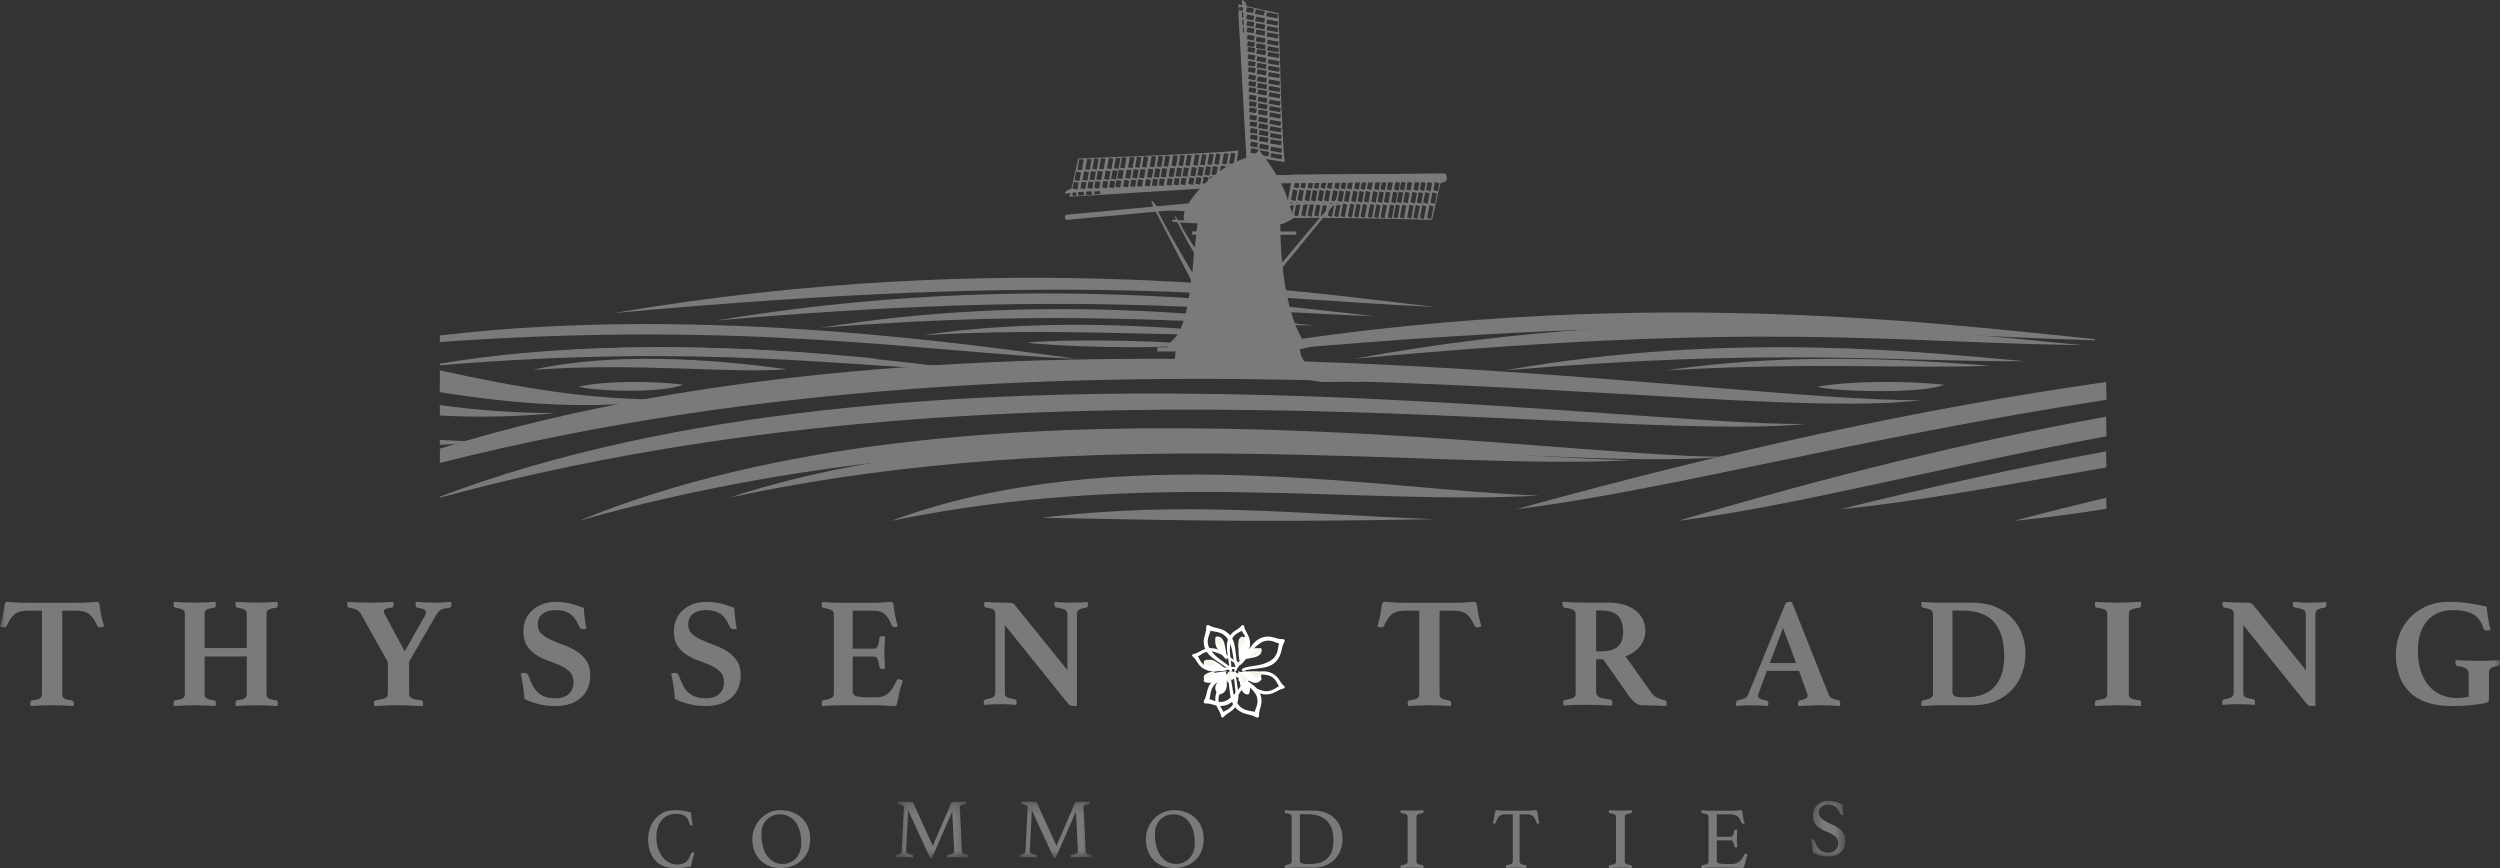 <svg width="216" height="75" viewBox="0 0 216 75" fill="none" xmlns="http://www.w3.org/2000/svg">
<rect x="0" y="0" width="216" height="75" fill="#333333" stroke="none"/>
<path fill-rule="evenodd" clip-rule="evenodd" d="M107.486 54.102C107.619 54.694 107.972 54.855 107.999 55.571C108.026 56.291 107.558 56.782 107.208 57.296C107.032 57.553 106.893 57.699 106.846 57.887C106.829 57.956 106.809 58.01 106.749 57.998V57.999L106.747 57.998C106.744 57.998 106.741 57.998 106.738 57.997C106.585 57.969 106.653 57.911 106.687 57.763C106.77 57.567 106.911 57.36 107.061 57.139C107.225 56.899 107.401 56.64 107.512 56.377C107.569 56.243 107.633 56.07 107.675 55.904C107.706 55.783 107.726 55.667 107.723 55.577C107.706 55.164 107.559 54.939 107.432 54.743C107.378 54.66 107.327 54.582 107.287 54.496C107.213 54.549 107.134 54.59 107.051 54.633C106.854 54.735 106.627 54.854 106.432 55.207C106.389 55.284 106.356 55.395 106.33 55.517C106.295 55.685 106.274 55.872 106.265 56.019C106.247 56.309 106.288 56.63 106.326 56.928C106.36 57.202 106.393 57.459 106.379 57.675C106.343 57.83 106.38 57.91 106.223 57.847V57.848L106.222 57.847C106.161 57.823 106.168 57.758 106.189 57.687C106.226 57.497 106.169 57.299 106.129 56.986C106.048 56.347 105.854 55.666 106.193 55.052C106.531 54.439 106.911 54.491 107.285 54.044C107.332 53.988 107.408 53.985 107.454 54.038C107.47 54.056 107.481 54.078 107.486 54.102Z" fill="white"/>
<path fill-rule="evenodd" clip-rule="evenodd" d="M107.109 57C107.018 56.807 107.01 56.44 107 55.877C106.99 55.315 107.291 55.031 107.686 55C107.967 55.182 108.12 55.542 107.884 55.955C107.647 56.367 107.332 56.787 107.109 57Z" fill="white"/>
<path fill-rule="evenodd" clip-rule="evenodd" d="M104.449 54.023C105.053 54.365 105.504 54.188 106.113 54.716C106.724 55.247 106.702 56.026 106.804 56.722C106.856 57.07 106.848 57.302 106.959 57.487C106.999 57.554 107.025 57.613 106.963 57.656L106.962 57.657C106.959 57.66 106.955 57.662 106.951 57.664C106.79 57.773 106.804 57.67 106.715 57.527C106.629 57.306 106.588 57.026 106.544 56.727C106.496 56.402 106.444 56.051 106.33 55.754C106.272 55.603 106.188 55.414 106.092 55.25C106.02 55.13 105.944 55.025 105.868 54.957C105.516 54.652 105.198 54.604 104.924 54.562C104.807 54.544 104.697 54.528 104.59 54.496C104.568 54.6 104.529 54.699 104.49 54.804C104.395 55.051 104.285 55.337 104.397 55.775C104.421 55.87 104.482 55.985 104.558 56.101C104.663 56.261 104.797 56.421 104.909 56.543C105.129 56.782 105.428 56.995 105.706 57.192C105.961 57.374 106.2 57.544 106.364 57.722C106.457 57.873 106.556 57.904 106.364 57.989V57.989L106.363 57.99C106.288 58.023 106.241 57.967 106.202 57.895C106.081 57.716 105.867 57.612 105.575 57.405C104.98 56.982 104.249 56.623 104.055 55.86C103.861 55.098 104.246 54.813 104.22 54.148C104.217 54.066 104.284 54 104.368 54C104.398 54 104.425 54.008 104.449 54.023Z" fill="white"/>
<path fill-rule="evenodd" clip-rule="evenodd" d="M106 57C105.837 56.912 105.617 56.628 105.28 56.191C104.943 55.753 104.935 55.315 105.126 55.01C105.382 54.955 105.676 55.13 105.794 55.624C105.912 56.118 105.992 56.673 106 57Z" fill="white"/>
<path fill-rule="evenodd" clip-rule="evenodd" d="M103.102 56.514C103.694 56.381 103.856 56.028 104.57 56.001C105.291 55.974 105.782 56.441 106.296 56.792C106.553 56.968 106.699 57.107 106.887 57.154C106.956 57.171 107.01 57.191 106.999 57.251H106.999L106.999 57.253C106.999 57.256 106.998 57.259 106.997 57.262C106.969 57.415 106.911 57.347 106.763 57.313C106.567 57.23 106.36 57.089 106.139 56.939C105.899 56.775 105.64 56.599 105.377 56.488C105.243 56.431 105.07 56.367 104.904 56.325C104.783 56.294 104.667 56.274 104.577 56.277C104.165 56.294 103.939 56.441 103.743 56.568C103.66 56.622 103.582 56.673 103.496 56.713C103.549 56.787 103.59 56.866 103.633 56.949C103.735 57.146 103.854 57.373 104.207 57.568C104.284 57.611 104.395 57.644 104.517 57.67C104.685 57.705 104.872 57.725 105.019 57.735C105.309 57.753 105.63 57.712 105.928 57.675C106.202 57.64 106.459 57.607 106.675 57.621C106.829 57.657 106.91 57.62 106.847 57.777H106.848L106.847 57.778C106.823 57.839 106.758 57.832 106.687 57.811C106.497 57.773 106.299 57.831 105.986 57.871C105.347 57.952 104.666 58.146 104.052 57.807C103.439 57.469 103.491 57.089 103.044 56.715C102.988 56.668 102.985 56.592 103.038 56.546C103.056 56.53 103.078 56.519 103.102 56.514Z" fill="white"/>
<path fill-rule="evenodd" clip-rule="evenodd" d="M106 57.891C105.807 57.983 105.44 57.99 104.877 58C104.315 58.01 104.031 57.709 104 57.314C104.182 57.033 104.542 56.88 104.955 57.116C105.368 57.353 105.787 57.668 106 57.891Z" fill="white"/>
<path fill-rule="evenodd" clip-rule="evenodd" d="M104.022 60.551C104.365 59.947 104.188 59.496 104.716 58.887C105.247 58.276 106.026 58.298 106.722 58.196C107.07 58.144 107.302 58.152 107.487 58.041C107.554 58.001 107.613 57.975 107.656 58.037L107.657 58.038C107.66 58.041 107.662 58.045 107.664 58.049C107.773 58.21 107.67 58.196 107.527 58.285C107.306 58.371 107.026 58.412 106.726 58.456C106.402 58.504 106.051 58.556 105.754 58.67C105.603 58.728 105.414 58.812 105.25 58.908C105.13 58.98 105.025 59.056 104.957 59.132C104.652 59.484 104.604 59.802 104.562 60.076C104.545 60.193 104.528 60.303 104.496 60.41C104.6 60.432 104.699 60.471 104.804 60.51C105.051 60.605 105.337 60.715 105.775 60.603C105.87 60.579 105.985 60.518 106.101 60.442C106.261 60.337 106.421 60.203 106.543 60.091C106.783 59.871 106.995 59.572 107.192 59.294C107.374 59.039 107.544 58.8 107.722 58.636C107.873 58.543 107.904 58.444 107.989 58.636H107.989L107.99 58.637C108.023 58.712 107.967 58.759 107.895 58.798C107.716 58.919 107.612 59.133 107.405 59.425C106.982 60.02 106.623 60.751 105.86 60.945C105.098 61.139 104.813 60.754 104.148 60.78C104.066 60.783 104 60.716 104 60.632C104 60.602 104.008 60.575 104.022 60.551Z" fill="white"/>
<path fill-rule="evenodd" clip-rule="evenodd" d="M106 58C105.912 58.163 105.628 58.383 105.191 58.721C104.753 59.057 104.315 59.065 104.01 58.874C103.955 58.618 104.13 58.324 104.624 58.206C105.118 58.088 105.673 58.008 106 58Z" fill="white"/>
<path fill-rule="evenodd" clip-rule="evenodd" d="M105.514 61.898C105.381 61.306 105.028 61.145 105.001 60.429C104.974 59.709 105.442 59.218 105.792 58.704C105.968 58.447 106.107 58.301 106.154 58.113C106.171 58.044 106.191 57.99 106.251 58.002V58.001L106.253 58.002C106.256 58.002 106.259 58.002 106.262 58.003C106.415 58.031 106.347 58.089 106.313 58.237C106.23 58.433 106.089 58.64 105.939 58.861C105.775 59.101 105.599 59.36 105.488 59.623C105.431 59.757 105.367 59.93 105.325 60.096C105.294 60.217 105.274 60.333 105.277 60.423C105.294 60.836 105.441 61.061 105.568 61.257C105.622 61.34 105.673 61.418 105.713 61.504C105.787 61.451 105.866 61.41 105.949 61.367C106.146 61.265 106.373 61.146 106.568 60.793C106.611 60.716 106.644 60.605 106.67 60.483C106.705 60.315 106.726 60.128 106.735 59.981C106.753 59.691 106.712 59.37 106.674 59.072C106.64 58.798 106.607 58.541 106.621 58.325C106.657 58.17 106.62 58.09 106.777 58.153V58.152L106.778 58.153C106.839 58.177 106.832 58.242 106.811 58.313C106.774 58.503 106.831 58.701 106.871 59.014C106.952 59.653 107.146 60.334 106.807 60.948C106.469 61.561 106.089 61.509 105.715 61.956C105.668 62.012 105.592 62.015 105.546 61.962C105.53 61.944 105.519 61.922 105.514 61.898Z" fill="white"/>
<path fill-rule="evenodd" clip-rule="evenodd" d="M105.891 58C105.982 58.193 105.99 58.56 106 59.123C106.01 59.685 105.709 59.969 105.314 60C105.033 59.818 104.88 59.458 105.116 59.045C105.353 58.633 105.668 58.213 105.891 58Z" fill="white"/>
<path fill-rule="evenodd" clip-rule="evenodd" d="M108.551 61.977C107.947 61.635 107.496 61.812 106.887 61.284C106.276 60.753 106.298 59.974 106.196 59.278C106.144 58.93 106.152 58.698 106.041 58.513C106.001 58.446 105.975 58.387 106.037 58.344L106.038 58.343C106.041 58.34 106.045 58.338 106.049 58.336C106.21 58.227 106.196 58.33 106.285 58.473C106.371 58.694 106.412 58.974 106.456 59.273C106.504 59.598 106.556 59.949 106.669 60.246C106.728 60.397 106.812 60.586 106.908 60.75C106.98 60.87 107.056 60.975 107.132 61.043C107.484 61.348 107.802 61.396 108.076 61.438C108.193 61.456 108.303 61.472 108.41 61.504C108.432 61.4 108.471 61.301 108.51 61.196C108.605 60.949 108.715 60.663 108.603 60.225C108.579 60.13 108.518 60.015 108.442 59.899C108.337 59.739 108.203 59.579 108.091 59.457C107.871 59.218 107.572 59.005 107.294 58.808C107.039 58.626 106.8 58.456 106.636 58.278C106.543 58.127 106.444 58.096 106.636 58.011V58.011L106.637 58.01C106.712 57.977 106.759 58.033 106.798 58.105C106.919 58.284 107.133 58.388 107.425 58.595C108.02 59.018 108.751 59.377 108.945 60.14C109.139 60.902 108.754 61.187 108.78 61.852C108.783 61.934 108.716 62 108.632 62C108.602 62 108.575 61.992 108.551 61.977Z" fill="white"/>
<path fill-rule="evenodd" clip-rule="evenodd" d="M107 58C107.163 58.088 107.383 58.372 107.72 58.809C108.057 59.247 108.065 59.685 107.874 59.99C107.618 60.045 107.324 59.87 107.206 59.376C107.088 58.882 107.008 58.327 107 58Z" fill="white"/>
<path fill-rule="evenodd" clip-rule="evenodd" d="M110.898 59.486C110.306 59.619 110.144 59.972 109.43 59.999C108.709 60.026 108.218 59.559 107.704 59.208C107.447 59.032 107.301 58.893 107.113 58.846C107.044 58.829 106.99 58.809 107.001 58.749H107.001L107.001 58.747C107.001 58.744 107.002 58.741 107.003 58.738C107.031 58.585 107.089 58.653 107.237 58.687C107.433 58.77 107.64 58.911 107.861 59.061C108.101 59.225 108.36 59.401 108.623 59.512C108.757 59.569 108.93 59.633 109.096 59.675C109.217 59.706 109.333 59.726 109.423 59.723C109.835 59.706 110.061 59.559 110.257 59.432C110.34 59.378 110.418 59.327 110.504 59.287C110.451 59.213 110.41 59.134 110.367 59.051C110.265 58.854 110.146 58.627 109.793 58.432C109.716 58.389 109.605 58.356 109.483 58.33C109.315 58.295 109.128 58.275 108.981 58.265C108.691 58.247 108.37 58.288 108.072 58.325C107.798 58.36 107.541 58.393 107.325 58.379C107.171 58.343 107.09 58.38 107.153 58.223H107.152L107.153 58.222C107.177 58.161 107.242 58.168 107.313 58.189C107.503 58.227 107.701 58.169 108.014 58.129C108.653 58.048 109.334 57.854 109.948 58.193C110.561 58.531 110.509 58.911 110.956 59.285C111.012 59.332 111.015 59.408 110.962 59.454C110.944 59.47 110.922 59.481 110.898 59.486Z" fill="white"/>
<path fill-rule="evenodd" clip-rule="evenodd" d="M107 58.109C107.193 58.017 107.56 58.01 108.123 58C108.685 57.99 108.969 58.291 109 58.686C108.818 58.967 108.458 59.12 108.045 58.884C107.633 58.647 107.213 58.332 107 58.109Z" fill="white"/>
<path fill-rule="evenodd" clip-rule="evenodd" d="M110.978 55.449C110.635 56.053 110.812 56.504 110.284 57.113C109.753 57.724 108.974 57.702 108.278 57.804C107.93 57.856 107.698 57.848 107.513 57.959C107.446 57.999 107.387 58.025 107.344 57.963L107.343 57.962C107.34 57.959 107.338 57.955 107.336 57.951C107.227 57.79 107.33 57.804 107.473 57.715C107.694 57.629 107.974 57.588 108.274 57.544C108.598 57.496 108.949 57.444 109.246 57.33C109.397 57.272 109.586 57.188 109.75 57.092C109.87 57.02 109.975 56.944 110.043 56.868C110.348 56.516 110.396 56.198 110.438 55.924C110.455 55.807 110.472 55.697 110.504 55.59C110.4 55.568 110.301 55.529 110.196 55.49C109.949 55.395 109.663 55.285 109.225 55.397C109.13 55.421 109.015 55.482 108.899 55.558C108.739 55.663 108.579 55.797 108.457 55.909C108.217 56.129 108.005 56.428 107.808 56.706C107.626 56.961 107.456 57.2 107.278 57.364C107.127 57.457 107.096 57.556 107.011 57.364H107.01L107.01 57.363C106.977 57.288 107.033 57.241 107.106 57.202C107.284 57.081 107.388 56.867 107.595 56.575C108.018 55.98 108.377 55.249 109.14 55.055C109.902 54.861 110.187 55.246 110.852 55.22C110.934 55.217 111 55.284 111 55.368C111 55.398 110.992 55.425 110.978 55.449Z" fill="white"/>
<path fill-rule="evenodd" clip-rule="evenodd" d="M107 57C107.088 56.837 107.372 56.617 107.809 56.279C108.247 55.943 108.685 55.935 108.99 56.126C109.045 56.382 108.87 56.676 108.376 56.794C107.882 56.912 107.327 56.992 107 57Z" fill="white"/>
<path fill-rule="evenodd" clip-rule="evenodd" d="M106.461 58.012C106.658 58.063 106.776 58.264 106.725 58.461C106.674 58.657 106.473 58.776 106.276 58.725C106.08 58.674 105.961 58.473 106.012 58.276C106.063 58.079 106.264 57.961 106.461 58.012Z" fill="white"/>
<path fill-rule="evenodd" clip-rule="evenodd" d="M107.338 55.715C107.506 55.545 107.712 55.331 107.399 55.027C107.284 54.916 107.031 55.174 107.014 55.352C106.977 55.744 107.023 55.742 107.023 56C107.124 56 107.287 55.767 107.338 55.715Z" fill="#F7F5EB"/>
<path fill-rule="evenodd" clip-rule="evenodd" d="M108.295 56.715C108.532 56.67 108.978 56.437 109 56.097C109.012 55.91 108.623 56.024 108.466 56.185C108.259 56.398 108.232 56.446 108.161 56.543C107.851 56.964 108.04 56.763 108.295 56.715Z" fill="#F7F5EB"/>
<path fill-rule="evenodd" clip-rule="evenodd" d="M105.667 55.709C105.656 55.591 105.647 55.444 105.583 55.317C105.492 55.137 105.27 54.991 105.105 55C104.947 55.01 104.982 55.377 105.116 55.535C105.291 55.742 105.386 55.765 105.466 55.836C105.816 56.148 105.69 55.963 105.667 55.709Z" fill="#F7F5EB"/>
<path fill-rule="evenodd" clip-rule="evenodd" d="M107.403 58.316C107.575 58.559 107.805 58.73 107.628 58.947C107.535 59.062 107.299 58.917 107.223 58.678C107.054 58.151 107.088 58.355 107 58.002C107.098 57.977 107.352 58.245 107.403 58.316Z" fill="#F7F5EB"/>
<path fill-rule="evenodd" clip-rule="evenodd" d="M106.08 58.424C105.991 58.707 105.956 58.819 106.08 58.965C106.176 59.077 106.383 58.835 106.382 58.583C106.38 58.03 106.392 58.364 106.366 58C106.265 58.008 106.107 58.339 106.08 58.424Z" fill="#F7F5EB"/>
<path fill-rule="evenodd" clip-rule="evenodd" d="M104.552 58.071C104.308 58.178 103.977 58.261 104.001 58.54C104.014 58.687 104.258 58.696 104.43 58.538C104.81 58.192 104.764 58.277 105 58.03C104.94 57.956 104.625 58.039 104.552 58.071Z" fill="#F7F5EB"/>
<path fill-rule="evenodd" clip-rule="evenodd" d="M104.802 57.273C104.722 57.191 104.626 57.087 104.507 57.035C104.341 56.963 104.114 57.006 104.02 57.128C103.928 57.244 104.176 57.497 104.356 57.523C104.592 57.558 104.663 57.51 104.757 57.508C105.165 57.501 104.973 57.449 104.802 57.273Z" fill="#F7F5EB"/>
<path fill-rule="evenodd" clip-rule="evenodd" d="M108.203 58.279C108.285 58.356 108.384 58.456 108.503 58.501C108.67 58.565 108.893 58.51 108.983 58.383C109.069 58.263 108.813 58.023 108.635 58.005C108.401 57.983 108.331 58.035 108.239 58.041C107.836 58.069 108.027 58.111 108.203 58.279Z" fill="#F7F5EB"/>
<path fill-rule="evenodd" clip-rule="evenodd" d="M58.264 75C57.885 75 57.553 74.936 57.268 74.807C56.983 74.678 56.747 74.501 56.559 74.276C56.371 74.052 56.231 73.787 56.139 73.483C56.046 73.179 56 72.852 56 72.5C56 72.208 56.046 71.914 56.139 71.617C56.231 71.32 56.371 71.053 56.559 70.812C56.747 70.572 56.983 70.378 57.268 70.225C57.553 70.075 57.885 70 58.264 70C58.414 70 58.55 70.004 58.675 70.01C58.799 70.019 58.917 70.031 59.031 70.048C59.143 70.066 59.254 70.088 59.363 70.115C59.471 70.142 59.584 70.173 59.702 70.208C59.706 70.341 59.722 70.504 59.749 70.697C59.776 70.89 59.812 71.086 59.858 71.283C59.821 71.303 59.785 71.313 59.749 71.313C59.713 71.313 59.68 71.308 59.651 71.298C59.621 71.289 59.602 71.261 59.593 71.216C59.512 70.89 59.383 70.657 59.207 70.519C59.031 70.381 58.775 70.312 58.441 70.312C58.161 70.312 57.913 70.361 57.698 70.46C57.483 70.559 57.303 70.697 57.156 70.875C57.009 71.053 56.898 71.268 56.824 71.517C56.749 71.767 56.712 72.045 56.712 72.352C56.712 72.693 56.759 73.007 56.854 73.294C56.949 73.581 57.077 73.828 57.237 74.036C57.398 74.243 57.585 74.404 57.8 74.518C58.014 74.631 58.244 74.688 58.488 74.688C58.683 74.688 58.846 74.668 58.98 74.625C59.112 74.583 59.224 74.522 59.312 74.444C59.4 74.365 59.475 74.267 59.536 74.15C59.597 74.034 59.654 73.902 59.709 73.754C59.74 73.68 59.794 73.642 59.871 73.642C59.894 73.642 59.917 73.646 59.942 73.654C59.968 73.661 59.986 73.67 60 73.68C59.946 73.852 59.892 74.043 59.837 74.251C59.783 74.459 59.738 74.666 59.702 74.874C59.48 74.913 59.254 74.944 59.024 74.967C58.793 74.989 58.54 75 58.264 75Z" fill="#7A7A7A"/>
<path fill-rule="evenodd" clip-rule="evenodd" d="M67.618 74.644C67.856 74.644 68.074 74.599 68.272 74.51C68.47 74.421 68.64 74.298 68.782 74.139C68.924 73.981 69.034 73.794 69.113 73.576C69.192 73.358 69.231 73.121 69.231 72.864C69.231 72.507 69.193 72.178 69.117 71.874C69.041 71.569 68.925 71.305 68.771 71.079C68.616 70.855 68.421 70.677 68.185 70.549C67.949 70.421 67.673 70.357 67.359 70.357C67.15 70.357 66.952 70.395 66.762 70.471C66.571 70.548 66.404 70.659 66.259 70.805C66.115 70.951 65.999 71.131 65.913 71.344C65.826 71.556 65.784 71.8 65.784 72.077C65.784 72.444 65.824 72.783 65.906 73.097C65.986 73.412 66.104 73.683 66.259 73.914C66.414 74.143 66.606 74.323 66.834 74.451C67.062 74.58 67.323 74.644 67.618 74.644ZM65 72.5C65 72.159 65.063 71.838 65.19 71.536C65.317 71.234 65.489 70.97 65.708 70.742C65.925 70.515 66.18 70.334 66.469 70.201C66.758 70.067 67.062 70 67.382 70C67.823 70 68.209 70.068 68.539 70.205C68.868 70.341 69.141 70.523 69.357 70.753C69.572 70.983 69.734 71.249 69.84 71.55C69.947 71.852 70 72.169 70 72.5C70 72.891 69.934 73.24 69.802 73.55C69.67 73.859 69.489 74.121 69.258 74.336C69.027 74.551 68.756 74.716 68.444 74.829C68.132 74.943 67.798 75 67.443 75C67.082 75 66.753 74.941 66.454 74.822C66.154 74.703 65.897 74.535 65.681 74.314C65.465 74.094 65.298 73.83 65.179 73.524C65.059 73.217 65 72.876 65 72.5Z" fill="#7A7A7A"/>
<mask id="mask0" mask-type="alpha" maskUnits="userSpaceOnUse" x="77" y="69" width="7" height="6">
<path fill-rule="evenodd" clip-rule="evenodd" d="M77.357 69.243H83.672V74.143H77.357V69.243Z" fill="white"/>
</mask>
<g mask="url(#mask0)">
<path fill-rule="evenodd" clip-rule="evenodd" d="M82.171 69.419C82.181 69.399 82.193 69.379 82.206 69.36C82.22 69.34 82.241 69.326 82.272 69.315C82.304 69.307 82.346 69.298 82.397 69.29C82.449 69.282 82.521 69.279 82.615 69.279C82.657 69.279 82.71 69.278 82.778 69.276C82.846 69.273 82.918 69.271 82.996 69.268C83.074 69.266 83.153 69.262 83.233 69.257C83.313 69.252 83.387 69.248 83.455 69.243C83.466 69.291 83.47 69.331 83.47 69.36C83.47 69.438 83.445 69.48 83.392 69.485C83.206 69.509 83.081 69.542 83.019 69.584C82.957 69.626 82.926 69.681 82.926 69.749C82.926 69.754 82.93 69.819 82.938 69.944C82.945 70.069 82.957 70.277 82.972 70.568C82.988 70.86 83.007 71.248 83.031 71.733C83.054 72.218 83.081 72.821 83.112 73.54C83.118 73.633 83.151 73.701 83.214 73.746C83.276 73.79 83.403 73.827 83.595 73.857C83.62 73.861 83.64 73.874 83.653 73.897C83.666 73.919 83.672 73.944 83.672 73.973C83.672 74.003 83.667 74.042 83.657 74.091C83.476 74.081 83.311 74.073 83.163 74.065C83.015 74.058 82.879 74.055 82.755 74.055C82.703 74.055 82.638 74.056 82.56 74.058C82.483 74.06 82.401 74.063 82.315 74.065C82.23 74.068 82.146 74.072 82.062 74.077C81.979 74.081 81.907 74.087 81.845 74.091C81.835 74.042 81.829 74.003 81.829 73.973C81.829 73.895 81.855 73.857 81.907 73.857C82.115 73.817 82.255 73.778 82.331 73.739C82.406 73.699 82.444 73.633 82.444 73.54C82.444 73.526 82.44 73.435 82.432 73.268C82.424 73.102 82.414 72.898 82.401 72.658C82.388 72.419 82.375 72.159 82.362 71.88C82.35 71.601 82.336 71.337 82.323 71.09C82.31 70.843 82.299 70.63 82.288 70.451C82.278 70.272 82.272 70.163 82.272 70.124L80.569 74.011C80.549 74.055 80.529 74.087 80.511 74.11C80.493 74.132 80.468 74.143 80.437 74.143C80.401 74.143 80.377 74.14 80.367 74.136L78.461 70.007C78.457 70.055 78.45 70.174 78.442 70.362C78.434 70.551 78.424 70.776 78.411 71.035C78.398 71.295 78.384 71.57 78.368 71.858C78.353 72.147 78.338 72.414 78.325 72.658C78.313 72.904 78.302 73.109 78.294 73.276C78.286 73.443 78.282 73.531 78.282 73.54C78.282 73.692 78.459 73.798 78.811 73.857C78.864 73.861 78.889 73.901 78.889 73.973C78.889 74.003 78.884 74.042 78.874 74.091C78.734 74.081 78.596 74.073 78.461 74.065C78.327 74.058 78.207 74.055 78.104 74.055C78.021 74.055 77.909 74.058 77.769 74.065C77.629 74.073 77.497 74.081 77.373 74.091C77.362 74.042 77.357 74.003 77.357 73.973C77.357 73.905 77.383 73.866 77.435 73.857C77.575 73.832 77.688 73.796 77.773 73.75C77.859 73.703 77.907 73.633 77.917 73.54C77.917 73.497 77.922 73.372 77.933 73.169C77.943 72.966 77.955 72.725 77.968 72.445C77.981 72.166 77.995 71.87 78.01 71.556C78.026 71.243 78.04 70.953 78.053 70.686C78.066 70.419 78.076 70.199 78.084 70.024C78.092 69.851 78.096 69.761 78.096 69.757C78.096 69.678 78.063 69.62 77.999 69.584C77.934 69.548 77.811 69.514 77.629 69.485C77.577 69.48 77.551 69.438 77.551 69.36C77.551 69.331 77.557 69.291 77.567 69.243C77.635 69.248 77.711 69.252 77.796 69.257C77.882 69.262 77.968 69.266 78.053 69.268C78.139 69.271 78.22 69.273 78.298 69.276C78.376 69.278 78.438 69.279 78.485 69.279C78.578 69.279 78.651 69.282 78.703 69.29C78.755 69.298 78.796 69.307 78.827 69.315C78.858 69.326 78.881 69.34 78.893 69.36C78.906 69.379 78.918 69.399 78.928 69.419L80.593 73.084L82.171 69.419Z" fill="#7A7A7A"/>
</g>
<mask id="mask1" mask-type="alpha" maskUnits="userSpaceOnUse" x="88" y="69" width="7" height="6">
<path fill-rule="evenodd" clip-rule="evenodd" d="M88.045 69.243H94.361V74.143H88.045V69.243Z" fill="white"/>
</mask>
<g mask="url(#mask1)">
<path fill-rule="evenodd" clip-rule="evenodd" d="M92.86 69.419C92.87 69.399 92.882 69.379 92.895 69.36C92.908 69.34 92.93 69.326 92.961 69.315C92.992 69.307 93.034 69.298 93.085 69.29C93.138 69.282 93.21 69.279 93.303 69.279C93.345 69.279 93.399 69.278 93.466 69.276C93.534 69.273 93.606 69.271 93.684 69.268C93.762 69.266 93.841 69.262 93.921 69.257C94.002 69.252 94.076 69.248 94.143 69.243C94.154 69.291 94.159 69.331 94.159 69.36C94.159 69.438 94.133 69.48 94.081 69.485C93.894 69.509 93.77 69.542 93.708 69.584C93.645 69.626 93.614 69.681 93.614 69.749C93.614 69.754 93.618 69.819 93.626 69.944C93.634 70.069 93.645 70.277 93.661 70.568C93.677 70.86 93.696 71.248 93.719 71.733C93.743 72.218 93.77 72.821 93.801 73.54C93.806 73.633 93.84 73.701 93.902 73.746C93.964 73.79 94.091 73.827 94.283 73.857C94.309 73.861 94.328 73.874 94.341 73.897C94.355 73.919 94.361 73.944 94.361 73.973C94.361 74.003 94.356 74.042 94.345 74.091C94.164 74.081 93.999 74.073 93.852 74.065C93.704 74.058 93.568 74.055 93.443 74.055C93.392 74.055 93.326 74.056 93.249 74.058C93.171 74.06 93.089 74.063 93.004 74.065C92.918 74.068 92.834 74.072 92.751 74.077C92.668 74.081 92.595 74.087 92.533 74.091C92.523 74.042 92.518 74.003 92.518 73.973C92.518 73.895 92.543 73.857 92.595 73.857C92.803 73.817 92.944 73.778 93.019 73.739C93.095 73.699 93.132 73.633 93.132 73.54C93.132 73.526 93.128 73.435 93.12 73.268C93.113 73.102 93.103 72.898 93.089 72.658C93.076 72.419 93.064 72.159 93.05 71.88C93.038 71.601 93.025 71.337 93.011 71.09C92.998 70.843 92.987 70.63 92.977 70.451C92.966 70.272 92.961 70.163 92.961 70.124L91.258 74.011C91.237 74.055 91.217 74.087 91.199 74.11C91.181 74.132 91.156 74.143 91.125 74.143C91.09 74.143 91.066 74.14 91.055 74.136L89.15 70.007C89.145 70.055 89.138 70.174 89.13 70.362C89.123 70.551 89.112 70.776 89.099 71.035C89.086 71.295 89.072 71.57 89.056 71.858C89.041 72.147 89.027 72.414 89.014 72.658C89.001 72.904 88.99 73.109 88.983 73.276C88.975 73.443 88.971 73.531 88.971 73.54C88.971 73.692 89.147 73.798 89.5 73.857C89.552 73.861 89.578 73.901 89.578 73.973C89.578 74.003 89.572 74.042 89.562 74.091C89.422 74.081 89.284 74.073 89.15 74.065C89.015 74.058 88.895 74.055 88.792 74.055C88.71 74.055 88.598 74.058 88.458 74.065C88.318 74.073 88.185 74.081 88.061 74.091C88.051 74.042 88.045 74.003 88.045 73.973C88.045 73.905 88.071 73.866 88.123 73.857C88.263 73.832 88.376 73.796 88.462 73.75C88.547 73.703 88.595 73.633 88.605 73.54C88.605 73.497 88.611 73.372 88.621 73.169C88.631 72.966 88.644 72.725 88.656 72.445C88.669 72.166 88.683 71.87 88.699 71.556C88.714 71.243 88.728 70.953 88.742 70.686C88.755 70.419 88.765 70.199 88.773 70.024C88.78 69.851 88.784 69.761 88.784 69.757C88.784 69.678 88.752 69.62 88.687 69.584C88.623 69.548 88.5 69.514 88.318 69.485C88.266 69.48 88.24 69.438 88.24 69.36C88.24 69.331 88.245 69.291 88.255 69.243C88.323 69.248 88.399 69.252 88.485 69.257C88.57 69.262 88.656 69.266 88.742 69.268C88.827 69.271 88.909 69.273 88.987 69.276C89.064 69.278 89.126 69.279 89.173 69.279C89.266 69.279 89.34 69.282 89.391 69.29C89.443 69.298 89.484 69.307 89.515 69.315C89.546 69.326 89.569 69.34 89.582 69.36C89.595 69.379 89.606 69.399 89.617 69.419L91.281 73.084L92.86 69.419Z" fill="#7A7A7A"/>
</g>
<path fill-rule="evenodd" clip-rule="evenodd" d="M101.618 74.644C101.856 74.644 102.074 74.599 102.272 74.51C102.47 74.421 102.64 74.298 102.782 74.139C102.924 73.981 103.034 73.794 103.113 73.576C103.192 73.358 103.231 73.121 103.231 72.864C103.231 72.507 103.193 72.178 103.117 71.874C103.041 71.569 102.925 71.305 102.771 71.079C102.616 70.855 102.421 70.677 102.185 70.549C101.949 70.421 101.673 70.357 101.359 70.357C101.151 70.357 100.952 70.395 100.762 70.471C100.571 70.548 100.404 70.659 100.259 70.805C100.115 70.951 99.999 71.131 99.913 71.344C99.826 71.556 99.784 71.8 99.784 72.077C99.784 72.444 99.824 72.783 99.906 73.097C99.986 73.412 100.104 73.683 100.259 73.914C100.414 74.143 100.606 74.323 100.834 74.451C101.062 74.58 101.323 74.644 101.618 74.644ZM99 72.5C99 72.159 99.063 71.838 99.19 71.536C99.317 71.234 99.489 70.97 99.708 70.742C99.925 70.515 100.18 70.334 100.469 70.201C100.758 70.067 101.062 70 101.382 70C101.823 70 102.209 70.068 102.539 70.205C102.868 70.341 103.141 70.523 103.357 70.753C103.572 70.983 103.734 71.249 103.84 71.55C103.947 71.852 104 72.169 104 72.5C104 72.891 103.934 73.24 103.802 73.55C103.67 73.859 103.489 74.121 103.258 74.336C103.027 74.551 102.756 74.716 102.444 74.829C102.132 74.943 101.798 75 101.443 75C101.082 75 100.753 74.941 100.454 74.822C100.154 74.703 99.897 74.535 99.681 74.314C99.465 74.094 99.298 73.83 99.179 73.524C99.059 73.217 99 72.876 99 72.5Z" fill="#7A7A7A"/>
<path fill-rule="evenodd" clip-rule="evenodd" d="M115.212 72.644C115.212 71.866 115.02 71.289 114.636 70.913C114.254 70.536 113.694 70.349 112.959 70.349H112.306V74.379C112.306 74.429 112.318 74.473 112.344 74.508C112.368 74.543 112.411 74.571 112.471 74.591C112.531 74.612 112.614 74.626 112.719 74.637C112.823 74.647 112.956 74.651 113.117 74.651C113.502 74.651 113.827 74.605 114.093 74.512C114.358 74.418 114.573 74.285 114.739 74.11C114.904 73.935 115.024 73.725 115.099 73.478C115.173 73.23 115.212 72.952 115.212 72.644ZM116 72.5C116 72.798 115.948 73.094 115.846 73.386C115.743 73.679 115.588 73.944 115.381 74.178C115.173 74.413 114.91 74.603 114.592 74.746C114.274 74.891 113.902 74.963 113.477 74.963H111.938C111.808 74.963 111.661 74.966 111.495 74.974C111.33 74.982 111.17 74.99 111.015 75C111.005 74.95 111 74.909 111 74.879C111 74.808 111.027 74.768 111.083 74.758C111.267 74.712 111.4 74.67 111.48 74.629C111.561 74.589 111.6 74.523 111.6 74.432V70.576C111.6 70.475 111.563 70.404 111.488 70.363C111.412 70.323 111.278 70.286 111.083 70.25C111.053 70.245 111.032 70.23 111.019 70.204C111.006 70.179 111 70.151 111 70.121C111 70.091 111.005 70.05 111.015 70C111.12 70.01 111.211 70.016 111.288 70.018C111.366 70.021 111.441 70.025 111.51 70.03C111.58 70.036 111.649 70.038 111.717 70.038H111.931H113.47C113.89 70.038 114.259 70.103 114.577 70.234C114.895 70.366 115.159 70.543 115.369 70.765C115.579 70.987 115.736 71.247 115.842 71.546C115.947 71.844 116 72.162 116 72.5Z" fill="#7A7A7A"/>
<path fill-rule="evenodd" clip-rule="evenodd" d="M122.382 74.432C122.382 74.533 122.42 74.603 122.496 74.64C122.572 74.678 122.712 74.717 122.919 74.758C122.973 74.767 123 74.808 123 74.879C123 74.909 122.994 74.95 122.984 75C122.815 74.989 122.647 74.982 122.48 74.974C122.311 74.966 122.152 74.962 122 74.962C121.854 74.962 121.692 74.966 121.516 74.974C121.34 74.982 121.173 74.989 121.016 75C121.006 74.95 121 74.909 121 74.879C121 74.808 121.027 74.767 121.08 74.758C121.287 74.723 121.428 74.685 121.504 74.644C121.58 74.604 121.618 74.533 121.618 74.432V70.576C121.618 70.475 121.58 70.403 121.504 70.36C121.428 70.317 121.287 70.281 121.08 70.25C121.048 70.246 121.027 70.23 121.016 70.204C121.006 70.18 121 70.152 121 70.122C121 70.092 121.006 70.051 121.016 70C121.179 70.011 121.349 70.019 121.524 70.027C121.7 70.034 121.859 70.038 122 70.038C122.135 70.038 122.291 70.034 122.467 70.027C122.643 70.019 122.815 70.011 122.984 70C122.994 70.051 123 70.092 123 70.122C123 70.197 122.973 70.24 122.919 70.25C122.712 70.281 122.572 70.317 122.496 70.36C122.42 70.403 122.382 70.475 122.382 70.576V74.432Z" fill="#7A7A7A"/>
<path fill-rule="evenodd" clip-rule="evenodd" d="M131.295 70.356V74.395C131.295 74.511 131.334 74.593 131.414 74.641C131.493 74.689 131.627 74.725 131.815 74.75C131.861 74.75 131.884 74.79 131.884 74.871C131.884 74.907 131.88 74.949 131.871 75C131.738 74.989 131.596 74.981 131.448 74.973C131.3 74.966 131.151 74.962 131 74.962C130.854 74.962 130.705 74.966 130.552 74.973C130.399 74.981 130.256 74.989 130.122 75C130.113 74.949 130.11 74.907 130.11 74.871C130.11 74.801 130.131 74.76 130.172 74.75C130.361 74.72 130.497 74.682 130.58 74.637C130.663 74.591 130.705 74.511 130.705 74.395V70.356H130.06C129.934 70.356 129.828 70.371 129.743 70.401C129.658 70.431 129.584 70.477 129.52 70.537C129.458 70.598 129.403 70.675 129.357 70.772C129.312 70.868 129.263 70.978 129.213 71.104C129.205 71.129 129.192 71.147 129.172 71.157C129.154 71.167 129.136 71.172 129.119 71.172C129.073 71.172 129.034 71.157 129 71.127C129.041 70.945 129.073 70.784 129.094 70.643C129.115 70.501 129.134 70.384 129.15 70.291C129.167 70.198 129.185 70.126 129.204 70.076C129.223 70.025 129.253 70 129.295 70C129.324 70 129.366 70.002 129.42 70.008C129.475 70.013 129.532 70.018 129.592 70.023C129.653 70.027 129.715 70.032 129.777 70.038C129.84 70.043 129.898 70.045 129.953 70.045H132.047C132.097 70.045 132.154 70.043 132.216 70.038C132.279 70.032 132.342 70.027 132.405 70.023C132.467 70.018 132.525 70.013 132.577 70.008C132.629 70.002 132.671 70 132.705 70C132.747 70 132.777 70.026 132.797 70.079C132.815 70.132 132.833 70.207 132.85 70.303C132.866 70.399 132.884 70.517 132.903 70.657C132.922 70.799 132.954 70.955 133 71.127C132.979 71.137 132.959 71.147 132.94 71.157C132.922 71.167 132.9 71.172 132.875 71.172C132.858 71.172 132.839 71.167 132.818 71.157C132.797 71.147 132.782 71.129 132.774 71.104C132.728 70.978 132.682 70.868 132.636 70.772C132.59 70.675 132.537 70.598 132.476 70.537C132.416 70.477 132.343 70.431 132.257 70.401C132.171 70.371 132.066 70.356 131.94 70.356H131.295Z" fill="#7A7A7A"/>
<path fill-rule="evenodd" clip-rule="evenodd" d="M140.382 74.432C140.382 74.533 140.42 74.603 140.496 74.64C140.572 74.678 140.712 74.717 140.919 74.758C140.973 74.767 141 74.808 141 74.879C141 74.909 140.994 74.95 140.984 75C140.815 74.989 140.647 74.982 140.48 74.974C140.311 74.966 140.152 74.962 140 74.962C139.854 74.962 139.692 74.966 139.516 74.974C139.34 74.982 139.173 74.989 139.016 75C139.006 74.95 139 74.909 139 74.879C139 74.808 139.027 74.767 139.08 74.758C139.287 74.723 139.428 74.685 139.504 74.644C139.58 74.604 139.618 74.533 139.618 74.432V70.576C139.618 70.475 139.58 70.403 139.504 70.36C139.428 70.317 139.287 70.281 139.08 70.25C139.048 70.246 139.027 70.23 139.016 70.204C139.006 70.18 139 70.152 139 70.122C139 70.092 139.006 70.051 139.016 70C139.179 70.011 139.349 70.019 139.524 70.027C139.7 70.034 139.859 70.038 140 70.038C140.135 70.038 140.291 70.034 140.467 70.027C140.643 70.019 140.815 70.011 140.984 70C140.994 70.051 141 70.092 141 70.122C141 70.197 140.973 70.24 140.919 70.25C140.712 70.281 140.572 70.317 140.496 70.36C140.42 70.403 140.382 70.475 140.382 70.576V74.432Z" fill="#7A7A7A"/>
<path fill-rule="evenodd" clip-rule="evenodd" d="M148.333 70.356V72.292H149.522C149.623 72.292 149.696 72.243 149.739 72.144C149.782 72.045 149.816 71.926 149.842 71.785C149.857 71.72 149.903 71.687 149.979 71.687C149.994 71.687 150.015 71.69 150.04 71.694C150.065 71.699 150.086 71.704 150.101 71.71C150.091 71.821 150.082 71.947 150.074 72.088C150.067 72.229 150.064 72.353 150.064 72.458C150.064 72.545 150.065 72.648 150.07 72.772C150.075 72.896 150.086 73.036 150.101 73.192C150.061 73.203 150.022 73.207 149.987 73.207C149.905 73.207 149.857 73.175 149.842 73.109C149.816 72.968 149.782 72.848 149.739 72.75C149.696 72.651 149.623 72.602 149.522 72.602H148.333V74.387C148.333 74.493 148.402 74.564 148.54 74.598C148.676 74.634 148.902 74.652 149.217 74.652H149.636C149.783 74.652 149.911 74.63 150.021 74.588C150.13 74.545 150.227 74.487 150.31 74.414C150.394 74.341 150.47 74.253 150.535 74.153C150.602 74.052 150.665 73.941 150.726 73.82C150.741 73.784 150.779 73.767 150.84 73.767C150.865 73.767 150.892 73.775 150.921 73.79C150.948 73.805 150.975 73.82 151 73.835C150.954 73.931 150.915 74.045 150.882 74.179C150.849 74.312 150.817 74.439 150.787 74.561C150.756 74.682 150.725 74.785 150.691 74.871C150.659 74.957 150.617 75 150.566 75C150.525 75 150.467 74.998 150.39 74.992C150.314 74.987 150.231 74.983 150.143 74.981C150.054 74.978 149.964 74.974 149.873 74.97C149.781 74.964 149.702 74.962 149.636 74.962H147.968C147.82 74.962 147.663 74.966 147.495 74.973C147.328 74.981 147.168 74.989 147.016 75C147.005 74.949 147 74.909 147 74.878C147 74.809 147.025 74.768 147.076 74.758C147.27 74.722 147.408 74.685 147.492 74.644C147.575 74.604 147.617 74.533 147.617 74.433V70.582C147.617 70.482 147.581 70.412 147.507 70.374C147.433 70.337 147.29 70.297 147.076 70.257C147.025 70.247 147 70.204 147 70.129C147 70.104 147.002 70.082 147.004 70.064C147.007 70.047 147.011 70.027 147.016 70.008C147.234 70.023 147.417 70.032 147.564 70.038C147.712 70.043 147.843 70.045 147.96 70.045H149.461C149.69 70.045 149.888 70.038 150.055 70.023C150.223 70.008 150.335 70 150.39 70C150.456 70 150.501 70.042 150.524 70.125C150.547 70.208 150.566 70.308 150.581 70.424C150.596 70.539 150.614 70.663 150.635 70.794C150.655 70.925 150.693 71.036 150.749 71.127C150.707 71.157 150.662 71.172 150.611 71.172C150.545 71.172 150.502 71.15 150.482 71.104C150.421 70.973 150.362 70.861 150.307 70.768C150.251 70.675 150.186 70.598 150.112 70.537C150.038 70.477 149.95 70.431 149.846 70.401C149.742 70.371 149.613 70.356 149.461 70.356H148.333Z" fill="#7A7A7A"/>
<mask id="mask2" mask-type="alpha" maskUnits="userSpaceOnUse" x="156" y="69" width="4" height="5">
<path fill-rule="evenodd" clip-rule="evenodd" d="M156.485 69.192H159.432V74H156.485V69.192Z" fill="white"/>
</mask>
<g mask="url(#mask2)">
<path fill-rule="evenodd" clip-rule="evenodd" d="M159.285 70.393C159.24 70.402 159.207 70.407 159.185 70.407C159.127 70.407 159.084 70.395 159.058 70.371C159.031 70.348 159.012 70.321 158.998 70.292C158.882 70.021 158.744 69.824 158.584 69.699C158.425 69.576 158.207 69.514 157.932 69.514C157.825 69.514 157.724 69.529 157.628 69.561C157.532 69.591 157.449 69.636 157.378 69.696C157.307 69.756 157.25 69.829 157.208 69.914C157.166 69.999 157.144 70.095 157.144 70.199C157.144 70.424 157.232 70.607 157.408 70.75C157.584 70.892 157.842 71.038 158.185 71.185C158.611 71.367 158.926 71.568 159.128 71.789C159.33 72.011 159.432 72.283 159.432 72.607C159.432 72.802 159.404 72.984 159.348 73.153C159.292 73.323 159.206 73.471 159.088 73.596C158.97 73.722 158.818 73.822 158.632 73.892C158.444 73.964 158.22 74 157.958 74C157.682 74 157.432 73.969 157.208 73.907C156.984 73.845 156.794 73.764 156.638 73.664C156.625 73.464 156.604 73.271 156.578 73.086C156.551 72.9 156.52 72.714 156.485 72.528C156.516 72.514 156.553 72.507 156.598 72.507C156.652 72.507 156.692 72.521 156.721 72.546C156.75 72.573 156.776 72.614 156.798 72.671C156.91 73.014 157.052 73.266 157.228 73.429C157.404 73.591 157.649 73.671 157.965 73.671C158.106 73.671 158.232 73.65 158.338 73.607C158.444 73.564 158.534 73.504 158.604 73.429C158.676 73.353 158.729 73.266 158.765 73.171C158.8 73.076 158.818 72.974 158.818 72.864C158.818 72.617 158.739 72.421 158.581 72.279C158.424 72.135 158.198 72.007 157.905 71.893C157.714 71.817 157.54 71.737 157.384 71.654C157.229 71.57 157.096 71.474 156.985 71.364C156.874 71.254 156.788 71.127 156.728 70.981C156.668 70.837 156.638 70.664 156.638 70.464C156.638 70.289 156.668 70.122 156.728 69.967C156.788 69.813 156.875 69.679 156.988 69.564C157.102 69.45 157.238 69.359 157.398 69.293C157.558 69.226 157.738 69.192 157.938 69.192C158.147 69.192 158.347 69.214 158.538 69.257C158.729 69.3 158.944 69.371 159.185 69.472C159.194 69.614 159.206 69.768 159.221 69.931C159.237 70.097 159.258 70.25 159.285 70.393Z" fill="#7A7A7A"/>
</g>
<path fill-rule="evenodd" clip-rule="evenodd" d="M48 35.678C44.521 35.706 41.223 35.437 38.001 35C37.999 35.3 38.001 35.6 38 35.9C41.189 36.073 44.479 36.035 48 35.678Z" fill="#7A7A7A"/>
<path fill-rule="evenodd" clip-rule="evenodd" d="M58 34.507C51.249 34.619 44.705 33.477 38.002 32C38.001 32.628 38.001 33.253 38 33.881C44.725 34.951 51.234 35.437 58 34.507Z" fill="#7A7A7A"/>
<path fill-rule="evenodd" clip-rule="evenodd" d="M42 38.139C40.635 38.142 39.307 38.089 38.003 38C38.002 38.144 38.001 38.289 38 38.433C39.295 38.379 40.623 38.287 42 38.139Z" fill="#7A7A7A"/>
<path fill-rule="evenodd" clip-rule="evenodd" d="M46 31.958C55.013 31.298 63.25 32.3 68 31.904C63.915 31.35 54.111 30.154 46 31.958Z" fill="#7A7A7A"/>
<path fill-rule="evenodd" clip-rule="evenodd" d="M42 30.967C58.291 29.933 68.413 31.028 76 30.999C70.594 30.508 55.504 29.038 42 30.967Z" fill="#7A7A7A"/>
<path fill-rule="evenodd" clip-rule="evenodd" d="M50 33.402C51.127 33.787 57.324 34.025 59 33.229C56.346 32.901 52.266 32.898 50 33.402Z" fill="#7A7A7A"/>
<path fill-rule="evenodd" clip-rule="evenodd" d="M38 31.417C38 31.465 38 31.514 38 31.562C60.838 29.643 73.66 31.763 84 32C77.323 31.185 56.748 28.296 38 31.417Z" fill="#7A7A7A"/>
<path fill-rule="evenodd" clip-rule="evenodd" d="M93 31C85.438 30.016 61.078 26.232 38.001 28.987C38.001 29.175 38 29.362 38 29.55C64.839 27.638 80.441 30.493 93 31Z" fill="#7A7A7A"/>
<path fill-rule="evenodd" clip-rule="evenodd" d="M77 45C99.134 40.443 117.406 43.7 133 42.817C119.82 42.409 96.343 37.825 77 45Z" fill="#7A7A7A"/>
<path fill-rule="evenodd" clip-rule="evenodd" d="M50 45C90.447 33.475 131.757 40.984 149 39.467C132.765 39.447 83.639 31.19 50 45Z" fill="#7A7A7A"/>
<path fill-rule="evenodd" clip-rule="evenodd" d="M90 44.736C102.895 44.98 109.25 45.123 124 44.858C112.369 44.438 102.129 43.227 90 44.736Z" fill="#7A7A7A"/>
<path fill-rule="evenodd" clip-rule="evenodd" d="M63 43C94.372 36.226 124.548 40.742 141 39.749C126.262 39.594 89.558 34.269 63 43Z" fill="#7A7A7A"/>
<path fill-rule="evenodd" clip-rule="evenodd" d="M166 34.567C148.48 34.833 85.352 24.041 38.01 38.759C38.007 39.172 38.003 39.587 38 40C92.623 26.154 148.563 36.762 166 34.567Z" fill="#7A7A7A"/>
<path fill-rule="evenodd" clip-rule="evenodd" d="M156 36.635C138.459 36.753 78.51 27.53 38.001 42.914C38.001 42.943 38 42.972 38 43C87.026 29.611 138.131 38.33 156 36.635Z" fill="#7A7A7A"/>
<path fill-rule="evenodd" clip-rule="evenodd" d="M182 43.957C181.992 43.638 181.983 43.319 181.975 43C179.359 43.622 176.707 44.286 174 45C176.552 44.766 179.208 44.4 182 43.957Z" fill="#7A7A7A"/>
<path fill-rule="evenodd" clip-rule="evenodd" d="M131 44C144.038 42.368 160.327 37.876 182 34.542C181.991 34.028 181.982 33.514 181.975 33C166.136 35.257 149.398 38.901 131 44Z" fill="#7A7A7A"/>
<path fill-rule="evenodd" clip-rule="evenodd" d="M145 45C155.005 43.732 166.931 40.514 182 37.689C181.989 37.126 181.98 36.562 181.969 36C170.342 38.106 158.143 41.098 145 45Z" fill="#7A7A7A"/>
<path fill-rule="evenodd" clip-rule="evenodd" d="M182 40.385C181.987 39.923 181.976 39.462 181.964 39C174.616 40.346 167.004 42.008 159 44C165.696 43.344 173.205 41.905 182 40.385Z" fill="#7A7A7A"/>
<path fill-rule="evenodd" clip-rule="evenodd" d="M130 32C153.492 30.015 163.261 31.274 175 31.209C166.798 30.513 149.868 28.5 130 32Z" fill="#7A7A7A"/>
<path fill-rule="evenodd" clip-rule="evenodd" d="M157 33.42C158.377 33.822 165.952 34.071 168 33.24C164.757 32.896 159.77 32.893 157 33.42Z" fill="#7A7A7A"/>
<path fill-rule="evenodd" clip-rule="evenodd" d="M144 32C156.429 31.262 165.107 31.89 172 31.598C166.276 31.186 155.316 30.307 144 32Z" fill="#7A7A7A"/>
<path fill-rule="evenodd" clip-rule="evenodd" d="M117 31C152.115 27.717 163.147 29.606 180 29.822C169.148 28.856 145.88 25.683 117 31Z" fill="#7A7A7A"/>
<path fill-rule="evenodd" clip-rule="evenodd" d="M102 31C147.428 26.502 160.048 28.817 181 29.399C181 29.367 181 29.334 181 29.302C167.032 27.925 138.372 24.102 102 31Z" fill="#7A7A7A"/>
<path fill-rule="evenodd" clip-rule="evenodd" d="M79.789 28.959C91.278 28.269 101.911 29.12 108.356 28.922C102.476 28.385 91.121 27.271 79.789 28.959ZM88.718 29.594C90.509 29.908 100.429 30.258 103.141 29.722C98.902 29.406 92.365 29.288 88.718 29.594ZM70.859 28.323C92.047 26.63 103.393 27.98 113.571 28.123C106.052 27.363 89.878 25.254 70.859 28.323ZM61.929 27.688C92.815 24.991 104.875 26.84 118.785 27.323C109.627 26.342 88.634 23.238 61.929 27.688ZM53 27.052C93.584 23.352 106.357 25.701 124 26.523C113.202 25.321 87.39 21.221 53 27.052Z" fill="#7A7A7A"/>
<path fill-rule="evenodd" clip-rule="evenodd" d="M110.619 19.38C110.935 19.365 111.634 18.933 111.634 18.933C111.849 18.833 111.438 17.793 111.438 17.793C112.922 17.497 114.936 17.816 114.936 17.816C113.842 18.989 110.791 22.678 110.791 22.678C110.635 21.863 110.619 19.38 110.619 19.38ZM103.233 21.397C103.233 21.397 102.355 20.177 101.942 19.217L103.465 19.301L103.233 21.397ZM103.024 23.546C103.024 23.546 101.432 20.979 99.981 18.145L102.372 18.235C102.372 18.235 102.234 18.419 102.291 19.041L101.765 19.021C101.765 19.021 101.323 18.142 101.608 18.989C101.608 18.989 101.137 18.917 101.287 19.139L101.732 19.209C101.732 19.209 102.665 21.079 103.165 21.825L103.024 23.546ZM112.847 31.414C112.339 30.909 112.312 30.18 112.312 30.18L113.054 30.019C111.23 28.063 110.829 23.084 110.829 23.084L115.175 17.771C116.257 17.676 116.127 17.618 116.127 17.618L115.312 17.614L115.674 17.061C115.517 17.029 115.1 17.66 115.1 17.66C114.845 17.435 111.341 17.573 111.341 17.573C110.84 15.396 108.794 13 108.794 13L108.197 13.49C104.375 14.426 102.461 17.942 102.461 17.942L99.94 17.82C99.136 16.738 99.651 17.864 99.651 17.864C98.105 18.089 99.798 18.193 99.798 18.193L102.899 24.176C102.899 24.176 102.639 28.172 101.414 29.3C100.19 30.427 101.58 30.196 101.58 30.196L101.446 31.728L101.509 32.176L110.627 32.41L114.132 33L118 32.983L112.847 31.414Z" fill="#7A7A7A"/>
<path fill-rule="evenodd" clip-rule="evenodd" d="M108 13.849C108.004 13.928 107.941 13.996 107.859 14C107.776 14.004 107.706 13.943 107.701 13.864L107 1.151C106.996 1.072 107.059 1.004 107.141 1C107.224 0.996 107.295 1.057 107.299 1.136L108 13.849Z" fill="#7A7A7A"/>
<path fill-rule="evenodd" clip-rule="evenodd" d="M109.767 13.586L109.835 13.229L110.792 13.402L110.724 13.758L109.767 13.586ZM109.819 12.666L110.776 12.84L110.708 13.196L109.75 13.023L109.819 12.666ZM109.8 12.035L110.757 12.208L110.688 12.565L109.731 12.392L109.8 12.035ZM109.788 11.487L110.746 11.66L110.678 12.017L109.72 11.844L109.788 11.487ZM109.755 10.906L110.712 11.079L110.643 11.435L109.686 11.262L109.755 10.906ZM109.738 10.343L110.695 10.516L110.627 10.873L109.669 10.7L109.738 10.343ZM109.577 13.515L108.797 13.374L108.872 12.982L109.652 13.123L109.577 13.515ZM108.856 12.419L109.635 12.56L109.561 12.952L108.78 12.811L108.856 12.419ZM108.837 11.788L109.616 11.929L109.542 12.32L108.761 12.18L108.837 11.788ZM108.825 11.24L109.606 11.381L109.53 11.773L108.75 11.631L108.825 11.24ZM108.791 10.658L109.571 10.799L109.496 11.191L108.716 11.05L108.791 10.658ZM108.633 13.302L108.027 13.192L108.103 12.8L108.709 12.91L108.633 13.302ZM108.087 12.238L108.693 12.347L108.617 12.739L108.011 12.63L108.087 12.238ZM108.067 11.606L108.673 11.716L108.598 12.107L107.992 11.998L108.067 11.606ZM108.056 11.059L108.662 11.168L108.587 11.56L107.981 11.45L108.056 11.059ZM108.022 10.477L108.628 10.587L108.553 10.979L107.947 10.869L108.022 10.477ZM108.006 9.914L108.612 10.024L108.537 10.416L107.931 10.306L108.006 9.914ZM107.987 9.283L108.593 9.393L108.517 9.784L107.911 9.675L107.987 9.283ZM107.976 8.735L108.582 8.844L108.506 9.236L107.9 9.127L107.976 8.735ZM107.959 8.173L108.565 8.282L108.49 8.674L107.884 8.564L107.959 8.173ZM107.94 7.541L108.546 7.65L108.471 8.042L107.865 7.933L107.94 7.541ZM107.929 6.993L108.535 7.103L108.46 7.494L107.854 7.385L107.929 6.993ZM107.913 6.431L108.519 6.54L108.443 6.932L107.837 6.822L107.913 6.431ZM107.894 5.799L108.5 5.908L108.424 6.3L107.818 6.191L107.894 5.799ZM107.883 5.251L108.489 5.361L108.413 5.752L107.807 5.643L107.883 5.251ZM107.866 4.688L108.472 4.798L108.398 5.189L107.791 5.08L107.866 4.688ZM107.847 4.057L108.453 4.167L108.378 4.558L107.771 4.448L107.847 4.057ZM107.815 3.563L108.421 3.672L108.346 4.064L107.74 3.955L107.815 3.563ZM107.799 3L108.405 3.11L108.33 3.502L107.724 3.392L107.799 3ZM107.705 2.76L107.78 2.369L108.386 2.478L108.311 2.87L107.705 2.76ZM107.769 1.82L108.375 1.93L108.3 2.322L107.693 2.212L107.769 1.82ZM107.752 1.258L108.358 1.367L108.284 1.759L107.678 1.65L107.752 1.258ZM107.733 0.626L108.339 0.736L108.264 1.127L107.658 1.018L107.733 0.626ZM108.503 0.808L109.283 0.949L109.208 1.34L108.427 1.2L108.503 0.808ZM109.227 1.972L108.446 1.831L108.522 1.439L109.302 1.58L109.227 1.972ZM109.243 2.535L108.463 2.394L108.538 2.002L109.319 2.143L109.243 2.535ZM109.254 3.082L108.474 2.942L108.549 2.55L109.33 2.691L109.254 3.082ZM109.274 3.714L108.493 3.573L108.569 3.181L109.349 3.322L109.274 3.714ZM109.29 4.277L108.509 4.136L108.585 3.744L109.365 3.885L109.29 4.277ZM109.322 4.771L108.541 4.63L108.616 4.238L109.397 4.379L109.322 4.771ZM109.466 1.055L110.423 1.228L110.355 1.585L109.397 1.412L109.466 1.055ZM110.374 2.216L109.416 2.043L109.485 1.687L110.443 1.86L110.374 2.216ZM110.39 2.779L109.432 2.606L109.501 2.25L110.458 2.422L110.39 2.779ZM110.401 3.327L109.443 3.153L109.512 2.797L110.469 2.97L110.401 3.327ZM110.489 3.602L110.421 3.958L109.463 3.785L109.532 3.429L110.489 3.602ZM110.437 4.521L109.479 4.348L109.548 3.991L110.505 4.165L110.437 4.521ZM110.469 5.015L109.511 4.842L109.579 4.486L110.537 4.658L110.469 5.015ZM110.488 5.647L109.53 5.474L109.599 5.117L110.556 5.29L110.488 5.647ZM108.774 10.096L109.555 10.237L109.479 10.629L108.7 10.488L108.774 10.096ZM108.755 9.464L109.536 9.605L109.46 9.997L108.681 9.856L108.755 9.464ZM108.744 8.917L109.525 9.057L109.449 9.449L108.669 9.308L108.744 8.917ZM108.729 8.354L109.508 8.495L109.434 8.887L108.653 8.745L108.729 8.354ZM108.709 7.722L109.489 7.863L109.414 8.255L108.634 8.114L108.709 7.722ZM108.698 7.175L109.479 7.315L109.404 7.707L108.623 7.567L108.698 7.175ZM108.682 6.612L109.463 6.753L109.387 7.144L108.607 7.003L108.682 6.612ZM108.663 5.981L109.443 6.121L109.368 6.513L108.587 6.372L108.663 5.981ZM108.56 5.262L108.635 4.87L109.416 5.011L109.341 5.402L108.56 5.262ZM108.652 5.432L109.433 5.574L109.357 5.965L108.577 5.824L108.652 5.432ZM110.504 6.209L109.546 6.036L109.615 5.68L110.572 5.853L110.504 6.209ZM110.515 6.757L109.557 6.584L109.626 6.228L110.583 6.401L110.515 6.757ZM110.535 7.389L109.577 7.216L109.645 6.859L110.603 7.032L110.535 7.389ZM110.55 7.951L109.593 7.779L109.662 7.422L110.619 7.594L110.55 7.951ZM110.561 8.499L109.604 8.326L109.673 7.969L110.63 8.143L110.561 8.499ZM110.581 9.131L109.623 8.958L109.692 8.601L110.649 8.774L110.581 9.131ZM110.596 9.694L109.639 9.52L109.708 9.164L110.665 9.337L110.596 9.694ZM110.676 9.885L110.608 10.241L109.65 10.068L109.718 9.712L110.676 9.885ZM107.2 2.828L107.174 2.378L107.453 2.362L107.48 2.813L107.2 2.828ZM107.124 1.724L107.441 1.706L107.466 2.156L107.149 2.174L107.124 1.724ZM107.094 1.079L107.411 1.061L107.437 1.511L107.12 1.529L107.094 1.079ZM107.07 0.622L107.387 0.626L107.384 0.914L107.066 0.911L107.07 0.622ZM110.475 1.146L107.722 0.532C107.574 -0.017 107.293 5.98078e-05 107.293 5.98078e-05L107.332 0.464L107 0.343L107.711 13.475L111 14C110.735 12.114 110.475 1.146 110.475 1.146Z" fill="#7A7A7A"/>
<path fill-rule="evenodd" clip-rule="evenodd" d="M110.167 15.842C110.076 15.843 110.001 15.684 110 15.487C109.999 15.29 110.072 15.13 110.164 15.129L124.833 15C124.925 14.999 124.999 15.158 125 15.355C125.001 15.551 124.928 15.712 124.837 15.712L110.167 15.842Z" fill="#7A7A7A"/>
<path fill-rule="evenodd" clip-rule="evenodd" d="M124.378 15.435L124.093 15.415L124.11 15.046L124.395 15.066L124.378 15.435ZM124.226 16.537L123.842 16.427L123.978 15.728L124.361 15.837L124.226 16.537ZM123.974 17.623L123.589 17.513L123.764 16.613L124.148 16.723L123.974 17.623ZM123.647 18.934L123.297 18.835L123.511 17.73L123.86 17.829L123.647 18.934ZM123.021 18.922L122.672 18.822L122.886 17.718L123.235 17.817L123.021 18.922ZM122.115 18.81L122.329 17.705L122.678 17.805L122.465 18.909L122.115 18.81ZM121.574 18.792L121.787 17.686L122.137 17.786L121.923 18.892L121.574 18.792ZM121.298 18.879L120.948 18.779L121.162 17.674L121.511 17.773L121.298 18.879ZM120.392 18.766L120.606 17.661L120.955 17.761L120.742 18.866L120.392 18.766ZM119.902 18.775L120.116 17.67L120.465 17.77L120.251 18.874L119.902 18.775ZM119.626 18.861L119.277 18.762L119.491 17.657L119.84 17.757L119.626 18.861ZM118.72 18.749L118.934 17.644L119.284 17.744L119.07 18.849L118.72 18.749ZM118.179 18.731L118.393 17.626L118.742 17.726L118.528 18.831L118.179 18.731ZM117.903 18.818L117.553 18.718L117.767 17.613L118.117 17.713L117.903 18.818ZM116.997 18.705L117.211 17.6L117.56 17.7L117.347 18.805L116.997 18.705ZM116.455 18.687L116.669 17.583L117.018 17.682L116.805 18.787L116.455 18.687ZM116.18 18.774L115.83 18.674L116.044 17.569L116.394 17.669L116.18 18.774ZM115.273 18.662L115.488 17.557L115.837 17.656L115.623 18.761L115.273 18.662ZM114.732 18.644L114.946 17.539L115.295 17.639L115.081 18.743L114.732 18.644ZM114.456 18.73L114.106 18.631L114.321 17.526L114.67 17.626L114.456 18.73ZM113.55 18.618L113.764 17.513L114.113 17.613L113.899 18.718L113.55 18.618ZM113.323 18.725L112.975 18.625L113.188 17.52L113.538 17.62L113.323 18.725ZM112.433 18.607L112.646 17.502L112.996 17.602L112.781 18.707L112.433 18.607ZM112.157 18.694L111.808 18.594L112.021 17.489L112.371 17.589L112.157 18.694ZM111.251 18.581L111.464 17.477L111.814 17.576L111.6 18.681L111.251 18.581ZM111.717 16.359L112.102 16.469L111.927 17.369L111.543 17.26L111.717 16.359ZM111.931 15.475L112.315 15.584L112.179 16.283L111.796 16.174L111.931 15.475ZM112.658 16.482L112.484 17.382L112.1 17.273L112.274 16.372L112.658 16.482ZM112.488 15.488L112.871 15.597L112.736 16.296L112.353 16.187L112.488 15.488ZM113.283 16.495L113.109 17.395L112.725 17.286L112.899 16.385L113.283 16.495ZM113.112 15.501L113.497 15.61L113.361 16.309L112.977 16.2L113.112 15.501ZM113.825 16.512L113.651 17.413L113.267 17.304L113.441 16.403L113.825 16.512ZM113.655 15.519L114.038 15.628L113.903 16.327L113.52 16.218L113.655 15.519ZM114.231 15.511L114.614 15.621L114.479 16.32L114.095 16.21L114.231 15.511ZM114.226 17.407L113.843 17.296L114.017 16.396L114.401 16.506L114.226 17.407ZM114.574 16.409L114.957 16.519L114.783 17.419L114.399 17.309L114.574 16.409ZM114.787 15.524L115.172 15.633L115.036 16.332L114.652 16.223L114.787 15.524ZM115.582 16.531L115.408 17.432L115.024 17.322L115.199 16.422L115.582 16.531ZM115.412 15.537L115.796 15.646L115.66 16.345L115.277 16.236L115.412 15.537ZM115.954 15.555L116.338 15.664L116.203 16.363L115.819 16.254L115.954 15.555ZM115.95 17.45L115.566 17.34L115.741 16.44L116.124 16.55L115.95 17.45ZM116.297 16.452L116.68 16.562L116.507 17.462L116.123 17.353L116.297 16.452ZM116.51 15.568L116.895 15.677L116.759 16.376L116.375 16.267L116.51 15.568ZM117.306 16.575L117.132 17.475L116.748 17.366L116.922 16.465L117.306 16.575ZM117.136 15.581L117.519 15.69L117.384 16.389L117 16.28L117.136 15.581ZM117.677 15.599L118.062 15.708L117.926 16.407L117.542 16.298L117.677 15.599ZM117.673 17.494L117.29 17.384L117.464 16.483L117.847 16.593L117.673 17.494ZM118.021 16.496L118.404 16.605L118.23 17.506L117.846 17.397L118.021 16.496ZM118.234 15.611L118.618 15.721L118.483 16.42L118.099 16.311L118.234 15.611ZM119.03 16.618L118.855 17.519L118.472 17.41L118.646 16.509L119.03 16.618ZM118.859 15.624L119.243 15.734L119.107 16.433L118.724 16.324L118.859 15.624ZM119.401 15.642L119.785 15.752L119.65 16.451L119.266 16.341L119.401 15.642ZM119.397 17.537L119.013 17.427L119.188 16.527L119.571 16.637L119.397 17.537ZM119.744 16.54L120.127 16.649L119.954 17.55L119.569 17.44L119.744 16.54ZM119.957 15.655L120.342 15.764L120.206 16.463L119.823 16.354L119.957 15.655ZM120.753 16.662L120.578 17.563L120.195 17.453L120.369 16.553L120.753 16.662ZM120.583 15.668L120.966 15.777L120.831 16.476L120.447 16.367L120.583 15.668ZM121.456 15.768L121.321 16.468L120.937 16.358L121.072 15.658L121.456 15.768ZM121.068 17.554L120.685 17.444L120.858 16.544L121.243 16.653L121.068 17.554ZM121.416 16.556L121.799 16.666L121.625 17.567L121.241 17.456L121.416 16.556ZM121.629 15.671L122.013 15.781L121.877 16.481L121.494 16.37L121.629 15.671ZM122.424 16.679L122.25 17.58L121.866 17.469L122.04 16.569L122.424 16.679ZM122.255 15.684L122.638 15.794L122.503 16.494L122.119 16.383L122.255 15.684ZM122.655 15.087L122.658 15.414L122.212 15.419L122.209 15.092L122.655 15.087ZM122.796 15.702L123.18 15.811L123.044 16.512L122.661 16.401L122.796 15.702ZM123.305 15.065L123.308 15.436L122.861 15.441L122.858 15.071L123.305 15.065ZM122.792 17.598L122.408 17.488L122.583 16.587L122.966 16.697L122.792 17.598ZM123.139 16.599L123.523 16.71L123.348 17.61L122.965 17.5L123.139 16.599ZM123.736 15.824L123.601 16.524L123.217 16.414L123.352 15.715L123.736 15.824ZM123.943 15.067L123.946 15.438L123.5 15.443L123.497 15.072L123.943 15.067ZM124.54 15.379L124.674 15L111.666 15.09L111 18.89C112.875 18.686 123.725 19 123.725 19L124.456 15.829C125.004 15.688 125 15.36 125 15.36L124.54 15.379Z" fill="#7A7A7A"/>
<path fill-rule="evenodd" clip-rule="evenodd" d="M108.8 17.001C108.903 16.991 108.993 17.084 109 17.209C109.006 17.334 108.928 17.442 108.824 17.452L92.2 18.999C92.097 19.008 92.007 18.916 92 18.791C91.994 18.667 92.072 18.557 92.176 18.547L108.8 17.001Z" fill="#7A7A7A"/>
<path fill-rule="evenodd" clip-rule="evenodd" d="M106.196 14.117L106.361 13.206L106.746 13.266L106.582 14.177L106.196 14.117ZM106.375 15.101L105.951 15.035L106.085 14.293L106.509 14.358L106.375 15.101ZM106.198 15.833L105.773 15.768L105.878 15.19L106.302 15.256L106.198 15.833ZM105.346 15.059L105.48 14.316L105.904 14.382L105.769 15.124L105.346 15.059ZM105.591 15.857L105.167 15.791L105.272 15.214L105.696 15.28L105.591 15.857ZM104.665 15.087L104.799 14.344L105.223 14.409L105.089 15.152L104.665 15.087ZM104.911 15.885L104.487 15.819L104.592 15.242L105.016 15.307L104.911 15.885ZM104.322 15.904L103.897 15.838L104.002 15.261L104.426 15.326L104.322 15.904ZM103.45 15.146L103.584 14.403L104.008 14.469L103.874 15.212L103.45 15.146ZM103.695 15.944L103.272 15.879L103.376 15.302L103.8 15.368L103.695 15.944ZM102.844 15.17L102.978 14.427L103.402 14.493L103.268 15.235L102.844 15.17ZM103.09 15.968L102.666 15.902L102.77 15.326L103.194 15.391L103.09 15.968ZM102.164 15.198L102.298 14.455L102.722 14.521L102.587 15.263L102.164 15.198ZM102.409 15.996L101.986 15.93L102.09 15.354L102.514 15.419L102.409 15.996ZM101.819 16.015L101.396 15.949L101.5 15.372L101.924 15.438L101.819 16.015ZM100.969 15.24L101.103 14.497L101.527 14.563L101.392 15.306L100.969 15.24ZM101.214 16.038L100.791 15.972L100.895 15.396L101.318 15.462L101.214 16.038ZM100.288 15.268L100.422 14.525L100.846 14.591L100.711 15.334L100.288 15.268ZM100.534 16.066L100.11 16L100.215 15.424L100.639 15.489L100.534 16.066ZM99.944 16.085L99.52 16.02L99.625 15.442L100.048 15.508L99.944 16.085ZM99.093 15.31L99.227 14.568L99.651 14.634L99.516 15.376L99.093 15.31ZM99.338 16.108L98.915 16.043L99.019 15.466L99.442 15.532L99.338 16.108ZM98.412 15.338L98.546 14.596L98.97 14.661L98.836 15.404L98.412 15.338ZM98.659 16.137L98.234 16.071L98.339 15.494L98.763 15.559L98.659 16.137ZM98.068 16.155L97.644 16.09L97.749 15.512L98.172 15.578L98.068 16.155ZM97.217 15.38L97.351 14.638L97.775 14.704L97.64 15.446L97.217 15.38ZM97.462 16.179L97.039 16.113L97.143 15.536L97.566 15.602L97.462 16.179ZM96.537 15.409L96.671 14.665L97.095 14.731L96.961 15.474L96.537 15.409ZM96.782 16.207L96.358 16.141L96.463 15.564L96.887 15.629L96.782 16.207ZM96.251 16.244L95.827 16.179L95.931 15.601L96.355 15.667L96.251 16.244ZM95.399 15.47L95.534 14.727L95.957 14.792L95.823 15.535L95.399 15.47ZM95.645 16.268L95.221 16.202L95.325 15.625L95.749 15.691L95.645 16.268ZM94.719 15.497L94.853 14.754L95.277 14.82L95.143 15.563L94.719 15.497ZM94.964 16.295L94.541 16.23L94.645 15.653L95.069 15.719L94.964 16.295ZM94.564 16.805L94.542 16.54L95.026 16.508L95.049 16.773L94.564 16.805ZM94.375 16.314L93.951 16.249L94.055 15.672L94.479 15.738L94.375 16.314ZM93.861 16.863L93.835 16.562L94.32 16.53L94.345 16.831L93.861 16.863ZM93.345 16.272L93.449 15.695L93.873 15.761L93.769 16.338L93.345 16.272ZM93.167 16.9L93.141 16.6L93.626 16.568L93.652 16.869L93.167 16.9ZM92.665 16.3L92.769 15.723L93.193 15.789L93.088 16.365L92.665 16.3ZM92.675 16.93L92.672 16.628L92.983 16.627L92.987 16.928L92.675 16.93ZM92.977 14.824L93.401 14.89L93.267 15.633L92.843 15.568L92.977 14.824ZM93.252 13.739L93.638 13.798L93.474 14.709L93.088 14.65L93.252 13.739ZM94.081 14.863L93.947 15.605L93.523 15.54L93.658 14.797L94.081 14.863ZM93.933 13.71L94.318 13.77L94.153 14.681L93.768 14.621L93.933 13.71ZM94.686 14.839L94.552 15.582L94.128 15.516L94.263 14.773L94.686 14.839ZM94.538 13.687L94.924 13.746L94.76 14.658L94.373 14.598L94.538 13.687ZM95.128 13.668L95.514 13.728L95.35 14.639L94.964 14.58L95.128 13.668ZM95.809 13.64L96.194 13.7L96.029 14.612L95.644 14.552L95.809 13.64ZM96.562 14.769L96.428 15.512L96.004 15.446L96.139 14.703L96.562 14.769ZM96.414 13.617L96.8 13.676L96.635 14.588L96.249 14.528L96.414 13.617ZM97.332 13.639L97.167 14.55L96.781 14.49L96.946 13.579L97.332 13.639ZM97.626 13.551L98.011 13.611L97.847 14.523L97.461 14.463L97.626 13.551ZM98.38 14.68L98.246 15.423L97.822 15.357L97.956 14.614L98.38 14.68ZM98.231 13.527L98.617 13.588L98.453 14.499L98.067 14.439L98.231 13.527ZM98.822 13.509L99.207 13.569L99.043 14.48L98.657 14.42L98.822 13.509ZM99.502 13.481L99.887 13.541L99.723 14.453L99.337 14.392L99.502 13.481ZM100.256 14.61L100.122 15.352L99.698 15.287L99.832 14.544L100.256 14.61ZM100.107 13.457L100.493 13.518L100.329 14.429L99.943 14.369L100.107 13.457ZM100.698 13.439L101.083 13.499L100.918 14.41L100.533 14.35L100.698 13.439ZM101.377 13.411L101.763 13.471L101.599 14.382L101.213 14.322L101.377 13.411ZM102.132 14.54L101.998 15.282L101.574 15.216L101.708 14.474L102.132 14.54ZM101.983 13.387L102.369 13.447L102.205 14.359L101.819 14.299L101.983 13.387ZM102.574 13.369L102.959 13.428L102.794 14.34L102.409 14.28L102.574 13.369ZM103.253 13.341L103.639 13.4L103.475 14.312L103.089 14.253L103.253 13.341ZM103.859 13.317L104.245 13.377L104.081 14.288L103.695 14.229L103.859 13.317ZM104.634 14.428L104.499 15.171L104.076 15.105L104.21 14.362L104.634 14.428ZM104.485 13.276L104.871 13.336L104.706 14.247L104.32 14.188L104.485 13.276ZM105.075 13.257L105.46 13.317L105.295 14.229L104.91 14.168L105.075 13.257ZM105.755 13.23L106.141 13.29L105.976 14.201L105.59 14.141L105.755 13.23ZM93.163 13.69L92.563 16.312C91.975 16.461 92 16.727 92 16.727L92.499 16.684L92.376 17L106.509 16.13L107 13C104.974 13.28 93.163 13.69 93.163 13.69Z" fill="#7A7A7A"/>
<mask id="mask3" mask-type="alpha" maskUnits="userSpaceOnUse" x="0" y="0" width="216" height="74">
<path fill-rule="evenodd" clip-rule="evenodd" d="M0 74H216V0H0V74Z" fill="white"/>
</mask>
<g mask="url(#mask3)">
<path fill-rule="evenodd" clip-rule="evenodd" d="M100 30.364H111V30H100V30.364Z" fill="#7A7A7A"/>
<path fill-rule="evenodd" clip-rule="evenodd" d="M103 20.281H112V20H103V20.281Z" fill="#7A7A7A"/>
<path fill-rule="evenodd" clip-rule="evenodd" d="M5.378 52.763V59.924C5.378 60.015 5.385 60.09 5.399 60.149C5.413 60.208 5.447 60.26 5.503 60.306C5.559 60.351 5.638 60.39 5.74 60.421C5.842 60.453 5.986 60.483 6.172 60.51C6.311 60.536 6.381 60.614 6.381 60.741C6.381 60.769 6.378 60.809 6.374 60.864C6.369 60.918 6.362 60.964 6.353 61C6.056 60.981 5.738 60.966 5.399 60.952C5.06 60.939 4.76 60.932 4.5 60.932C4.231 60.932 3.931 60.939 3.601 60.952C3.272 60.966 2.958 60.981 2.661 61C2.642 60.964 2.631 60.918 2.626 60.864C2.622 60.809 2.619 60.769 2.619 60.741C2.619 60.678 2.631 60.626 2.654 60.585C2.677 60.544 2.74 60.514 2.842 60.496C3.186 60.451 3.402 60.39 3.49 60.312C3.578 60.235 3.622 60.106 3.622 59.924V52.763H2.396C2.136 52.763 1.916 52.787 1.735 52.837C1.553 52.887 1.396 52.964 1.261 53.069C1.126 53.173 1.005 53.309 0.899 53.477C0.792 53.645 0.683 53.847 0.571 54.083C0.534 54.165 0.464 54.206 0.362 54.206C0.307 54.206 0.241 54.194 0.167 54.172C0.093 54.149 0.037 54.129 0 54.11C0.065 53.893 0.121 53.7 0.167 53.532C0.214 53.364 0.251 53.198 0.279 53.034C0.316 52.826 0.344 52.64 0.362 52.477C0.381 52.313 0.404 52.195 0.432 52.122C0.469 52.041 0.543 52 0.655 52C0.757 52 0.959 52.014 1.261 52.041C1.563 52.068 1.927 52.082 2.354 52.082H6.646C7.063 52.082 7.423 52.068 7.725 52.041C8.027 52.014 8.234 52 8.345 52C8.447 52 8.522 52.041 8.568 52.122C8.596 52.195 8.617 52.313 8.631 52.477C8.645 52.64 8.675 52.826 8.721 53.034C8.749 53.198 8.784 53.364 8.826 53.532C8.868 53.7 8.926 53.893 9 54.11C8.954 54.129 8.896 54.149 8.826 54.172C8.756 54.194 8.694 54.206 8.638 54.206C8.536 54.206 8.461 54.165 8.415 54.083C8.303 53.847 8.194 53.645 8.087 53.477C7.981 53.309 7.86 53.173 7.725 53.069C7.591 52.964 7.433 52.887 7.252 52.837C7.07 52.787 6.854 52.763 6.604 52.763H5.378Z" fill="#7A7A7A"/>
<path fill-rule="evenodd" clip-rule="evenodd" d="M23.027 59.923C23.027 60.014 23.034 60.089 23.047 60.148C23.061 60.207 23.097 60.259 23.155 60.304C23.214 60.35 23.299 60.389 23.412 60.42C23.525 60.452 23.676 60.482 23.865 60.509C23.955 60.527 24 60.605 24 60.741C24 60.768 23.998 60.809 23.993 60.864C23.989 60.918 23.981 60.964 23.973 61C23.684 60.981 23.378 60.966 23.054 60.952C22.73 60.939 22.441 60.932 22.189 60.932C21.928 60.932 21.633 60.939 21.304 60.952C20.975 60.966 20.667 60.981 20.378 61C20.36 60.964 20.351 60.918 20.351 60.864V60.741C20.351 60.596 20.396 60.518 20.486 60.509C20.676 60.482 20.827 60.452 20.939 60.42C21.052 60.389 21.135 60.35 21.189 60.304C21.243 60.259 21.279 60.207 21.297 60.148C21.315 60.089 21.324 60.014 21.324 59.923V56.719H17.676V59.923C17.676 60.014 17.682 60.089 17.696 60.148C17.709 60.207 17.745 60.259 17.804 60.304C17.863 60.35 17.948 60.389 18.061 60.42C18.173 60.452 18.324 60.482 18.514 60.509C18.604 60.527 18.649 60.605 18.649 60.741C18.649 60.768 18.646 60.809 18.642 60.864C18.637 60.918 18.631 60.964 18.622 61C18.333 60.981 18.022 60.966 17.689 60.952C17.356 60.939 17.063 60.932 16.811 60.932C16.559 60.932 16.27 60.939 15.946 60.952C15.622 60.966 15.315 60.981 15.027 61C15.009 60.964 15 60.918 15 60.864V60.741C15 60.596 15.045 60.518 15.135 60.509C15.324 60.482 15.475 60.452 15.588 60.42C15.7 60.389 15.784 60.35 15.838 60.304C15.892 60.259 15.928 60.207 15.946 60.148C15.964 60.089 15.973 60.014 15.973 59.923V53.091C15.973 53 15.964 52.926 15.946 52.866C15.928 52.807 15.892 52.755 15.838 52.71C15.784 52.664 15.7 52.625 15.588 52.593C15.475 52.561 15.324 52.532 15.135 52.505C15.045 52.477 15 52.4 15 52.273V52.15C15 52.096 15.009 52.046 15.027 52C15.315 52.018 15.622 52.034 15.946 52.048C16.27 52.061 16.559 52.068 16.811 52.068C17.063 52.068 17.356 52.061 17.689 52.048C18.022 52.034 18.333 52.018 18.622 52C18.631 52.046 18.637 52.096 18.642 52.15C18.646 52.205 18.649 52.245 18.649 52.273C18.649 52.4 18.604 52.477 18.514 52.505C18.324 52.532 18.173 52.561 18.061 52.593C17.948 52.625 17.863 52.664 17.804 52.71C17.745 52.755 17.709 52.807 17.696 52.866C17.682 52.926 17.676 53 17.676 53.091V55.995H21.324V53.091C21.324 53 21.315 52.926 21.297 52.866C21.279 52.807 21.243 52.755 21.189 52.71C21.135 52.664 21.052 52.625 20.939 52.593C20.827 52.561 20.676 52.532 20.486 52.505C20.396 52.477 20.351 52.4 20.351 52.273V52.15C20.351 52.096 20.36 52.046 20.378 52C20.667 52.018 20.975 52.034 21.304 52.048C21.633 52.061 21.928 52.068 22.189 52.068C22.441 52.068 22.73 52.061 23.054 52.048C23.378 52.034 23.684 52.018 23.973 52C23.981 52.046 23.989 52.096 23.993 52.15C23.998 52.205 24 52.245 24 52.273C24 52.4 23.955 52.477 23.865 52.505C23.676 52.532 23.525 52.561 23.412 52.593C23.299 52.625 23.214 52.664 23.155 52.71C23.097 52.755 23.061 52.807 23.047 52.866C23.034 52.926 23.027 53 23.027 53.091V59.923Z" fill="#7A7A7A"/>
<path fill-rule="evenodd" clip-rule="evenodd" d="M33.51 57.203L31.194 53.065C31.087 52.874 30.954 52.742 30.794 52.668C30.634 52.596 30.427 52.541 30.175 52.505C30.058 52.496 30 52.405 30 52.231V52.17C30 52.148 30.005 52.123 30.015 52.096L30.029 52C30.242 52.018 30.517 52.034 30.852 52.048C31.187 52.062 31.553 52.068 31.951 52.068C32.087 52.068 32.25 52.066 32.439 52.062C32.629 52.057 32.82 52.052 33.015 52.048C33.209 52.043 33.391 52.036 33.561 52.027C33.73 52.018 33.869 52.008 33.976 52C33.995 52.082 34.005 52.139 34.005 52.17V52.246C34.005 52.401 33.947 52.487 33.83 52.505C33.577 52.533 33.403 52.571 33.306 52.621C33.209 52.671 33.16 52.737 33.16 52.819C33.16 52.892 33.194 52.987 33.262 53.106L34.966 56.274L36.641 53.325C36.748 53.152 36.801 53.006 36.801 52.888C36.801 52.779 36.748 52.699 36.641 52.649C36.534 52.599 36.349 52.551 36.087 52.505C35.961 52.487 35.898 52.401 35.898 52.246C35.898 52.209 35.913 52.127 35.942 52C36.146 52.018 36.401 52.034 36.706 52.048C37.012 52.062 37.282 52.068 37.515 52.068C37.738 52.068 37.973 52.064 38.221 52.055C38.468 52.045 38.718 52.027 38.971 52C38.99 52.064 39 52.116 39 52.157V52.246C39 52.41 38.942 52.496 38.825 52.505C38.476 52.551 38.233 52.609 38.097 52.683C37.96 52.756 37.844 52.87 37.748 53.023L35.345 57.176V59.894C35.345 59.994 35.359 60.076 35.388 60.14C35.417 60.203 35.471 60.257 35.548 60.303C35.626 60.349 35.731 60.387 35.862 60.419C35.993 60.451 36.165 60.48 36.379 60.508C36.427 60.517 36.468 60.538 36.502 60.57C36.536 60.602 36.553 60.667 36.553 60.767C36.553 60.786 36.551 60.806 36.546 60.828C36.541 60.852 36.539 60.877 36.539 60.904L36.524 61C36.369 61 36.223 60.998 36.087 60.993C35.952 60.988 35.816 60.981 35.68 60.973C35.447 60.954 35.206 60.943 34.959 60.938C34.711 60.934 34.505 60.932 34.34 60.932C34.165 60.932 33.964 60.934 33.735 60.938C33.507 60.943 33.286 60.954 33.073 60.973C32.947 60.981 32.823 60.988 32.702 60.993C32.58 60.998 32.456 61 32.33 61L32.316 60.904C32.306 60.877 32.301 60.852 32.301 60.828V60.767C32.301 60.667 32.318 60.602 32.352 60.57C32.386 60.538 32.427 60.517 32.476 60.508C32.68 60.472 32.849 60.438 32.985 60.406C33.121 60.374 33.228 60.338 33.306 60.296C33.383 60.255 33.437 60.203 33.466 60.14C33.495 60.076 33.51 59.994 33.51 59.894V57.203Z" fill="#7A7A7A"/>
<path fill-rule="evenodd" clip-rule="evenodd" d="M50.658 54.323C50.579 54.35 50.496 54.364 50.408 54.364C50.285 54.364 50.197 54.339 50.145 54.29C50.092 54.242 50.057 54.19 50.039 54.136C49.838 53.629 49.577 53.264 49.257 53.041C48.936 52.82 48.509 52.708 47.974 52.708C47.553 52.708 47.195 52.812 46.901 53.022C46.608 53.231 46.461 53.549 46.461 53.976C46.461 54.306 46.572 54.571 46.796 54.772C47.02 54.971 47.3 55.147 47.638 55.298C47.976 55.45 48.34 55.597 48.73 55.739C49.121 55.882 49.485 56.059 49.822 56.273C50.16 56.487 50.441 56.758 50.664 57.088C50.888 57.417 51 57.84 51 58.357C51 58.695 50.943 59.024 50.829 59.345C50.715 59.665 50.535 59.947 50.289 60.192C50.044 60.437 49.733 60.633 49.355 60.78C48.978 60.927 48.526 61 48 61C47.421 61 46.904 60.937 46.447 60.81C45.991 60.684 45.614 60.547 45.316 60.398C45.289 60.016 45.248 59.64 45.191 59.271C45.134 58.901 45.07 58.543 45 58.196C45.088 58.161 45.189 58.142 45.303 58.142C45.408 58.142 45.487 58.163 45.539 58.203C45.592 58.243 45.636 58.312 45.671 58.41C45.785 58.748 45.912 59.039 46.053 59.284C46.193 59.53 46.355 59.729 46.539 59.885C46.724 60.041 46.936 60.154 47.178 60.225C47.419 60.297 47.697 60.333 48.013 60.333C48.285 60.333 48.517 60.294 48.711 60.219C48.904 60.143 49.061 60.043 49.184 59.918C49.307 59.793 49.399 59.646 49.461 59.476C49.522 59.307 49.553 59.133 49.553 58.955C49.553 58.572 49.445 58.271 49.23 58.052C49.015 57.833 48.748 57.651 48.428 57.504C48.108 57.357 47.761 57.218 47.388 57.09C47.015 56.96 46.669 56.795 46.349 56.595C46.029 56.394 45.761 56.135 45.546 55.819C45.331 55.502 45.224 55.076 45.224 54.541C45.224 54.185 45.287 53.852 45.414 53.544C45.542 53.237 45.728 52.97 45.974 52.743C46.219 52.515 46.515 52.335 46.862 52.201C47.208 52.067 47.605 52 48.053 52C48.421 52 48.792 52.04 49.164 52.12C49.537 52.2 49.961 52.334 50.434 52.521C50.452 52.789 50.48 53.088 50.52 53.422C50.559 53.756 50.605 54.057 50.658 54.323Z" fill="#7A7A7A"/>
<path fill-rule="evenodd" clip-rule="evenodd" d="M63.658 54.323C63.579 54.35 63.496 54.364 63.408 54.364C63.285 54.364 63.197 54.339 63.145 54.29C63.092 54.242 63.057 54.19 63.039 54.136C62.838 53.629 62.577 53.264 62.257 53.041C61.936 52.82 61.509 52.708 60.974 52.708C60.553 52.708 60.195 52.812 59.901 53.022C59.608 53.231 59.461 53.549 59.461 53.976C59.461 54.306 59.572 54.571 59.796 54.772C60.02 54.971 60.3 55.147 60.638 55.298C60.976 55.45 61.34 55.597 61.73 55.739C62.121 55.882 62.485 56.059 62.822 56.273C63.16 56.487 63.441 56.758 63.664 57.088C63.888 57.417 64 57.84 64 58.357C64 58.695 63.943 59.024 63.829 59.345C63.715 59.665 63.535 59.947 63.289 60.192C63.044 60.437 62.733 60.633 62.355 60.78C61.978 60.927 61.526 61 61 61C60.421 61 59.904 60.937 59.447 60.81C58.991 60.684 58.614 60.547 58.316 60.398C58.289 60.016 58.248 59.64 58.191 59.271C58.134 58.901 58.07 58.543 58 58.196C58.088 58.161 58.189 58.142 58.303 58.142C58.408 58.142 58.487 58.163 58.539 58.203C58.592 58.243 58.636 58.312 58.671 58.41C58.785 58.748 58.912 59.039 59.053 59.284C59.193 59.53 59.355 59.729 59.539 59.885C59.724 60.041 59.936 60.154 60.178 60.225C60.419 60.297 60.697 60.333 61.013 60.333C61.285 60.333 61.517 60.294 61.711 60.219C61.904 60.143 62.061 60.043 62.184 59.918C62.307 59.793 62.399 59.646 62.461 59.476C62.522 59.307 62.553 59.133 62.553 58.955C62.553 58.572 62.445 58.271 62.23 58.052C62.015 57.833 61.748 57.651 61.428 57.504C61.108 57.357 60.761 57.218 60.388 57.09C60.015 56.96 59.669 56.795 59.349 56.595C59.029 56.394 58.761 56.135 58.546 55.819C58.331 55.502 58.224 55.076 58.224 54.541C58.224 54.185 58.287 53.852 58.414 53.544C58.542 53.237 58.728 52.97 58.974 52.743C59.219 52.515 59.515 52.335 59.862 52.201C60.208 52.067 60.605 52 61.053 52C61.421 52 61.792 52.04 62.164 52.12C62.537 52.2 62.961 52.334 63.434 52.521C63.452 52.789 63.48 53.088 63.52 53.422C63.559 53.756 63.605 54.057 63.658 54.323Z" fill="#7A7A7A"/>
<path fill-rule="evenodd" clip-rule="evenodd" d="M73.673 52.763V56.044H75.495C75.658 56.044 75.77 55.974 75.83 55.833C75.891 55.692 75.942 55.463 75.985 55.145C75.994 55.073 76.02 55.025 76.063 55.002C76.106 54.98 76.162 54.968 76.231 54.968C76.257 54.968 76.297 54.971 76.353 54.975C76.409 54.98 76.45 54.986 76.476 54.995C76.459 55.204 76.444 55.447 76.431 55.724C76.418 56.001 76.411 56.234 76.411 56.425C76.411 56.589 76.416 56.781 76.424 57.003C76.433 57.226 76.45 57.478 76.476 57.759C76.45 57.778 76.409 57.789 76.353 57.793C76.297 57.798 76.257 57.8 76.231 57.8C76.076 57.8 75.994 57.737 75.985 57.61C75.934 57.265 75.876 57.031 75.811 56.908C75.746 56.785 75.641 56.725 75.495 56.725H73.673V59.775C73.673 59.964 73.785 60.092 74.009 60.155C74.233 60.219 74.612 60.25 75.146 60.25H75.688C75.947 60.25 76.164 60.215 76.34 60.142C76.517 60.07 76.674 59.967 76.812 59.836C76.95 59.704 77.07 59.55 77.173 59.373C77.277 59.196 77.38 58.998 77.483 58.781C77.509 58.717 77.57 58.685 77.664 58.685C77.707 58.685 77.759 58.699 77.819 58.726C77.879 58.753 77.94 58.781 78 58.808C77.983 58.88 77.963 58.949 77.942 59.012C77.92 59.076 77.901 59.139 77.884 59.203C77.841 59.303 77.806 59.411 77.78 59.529C77.755 59.648 77.729 59.743 77.703 59.815C77.686 59.906 77.666 60.008 77.645 60.122C77.623 60.235 77.602 60.344 77.58 60.449C77.559 60.553 77.537 60.646 77.516 60.728C77.494 60.809 77.479 60.864 77.471 60.891C77.436 60.964 77.367 61 77.264 61C77.195 61 77.096 60.995 76.967 60.986C76.838 60.977 76.698 60.971 76.547 60.966C76.396 60.961 76.243 60.955 76.089 60.945C75.934 60.937 75.8 60.932 75.688 60.932H72.757C72.507 60.932 72.221 60.939 71.898 60.952C71.575 60.966 71.284 60.981 71.026 61C71.009 60.964 71 60.916 71 60.857V60.728C71 60.592 71.043 60.519 71.129 60.51C71.456 60.446 71.691 60.378 71.833 60.306C71.975 60.233 72.046 60.106 72.046 59.924V53.103C72.046 53.012 72.033 52.937 72.007 52.877C71.981 52.819 71.932 52.769 71.859 52.728C71.786 52.687 71.691 52.651 71.575 52.62C71.459 52.588 71.31 52.554 71.129 52.517C71.043 52.49 71 52.408 71 52.272V52.143C71 52.102 71.009 52.059 71.026 52.014C71.396 52.041 71.723 52.059 72.007 52.068C72.291 52.077 72.537 52.082 72.743 52.082H75.391C75.779 52.082 76.112 52.068 76.392 52.041C76.672 52.014 76.864 52 76.967 52C77.061 52 77.13 52.041 77.173 52.122C77.199 52.195 77.221 52.329 77.238 52.524C77.255 52.719 77.285 52.921 77.328 53.129C77.354 53.284 77.384 53.434 77.419 53.579C77.453 53.724 77.505 53.902 77.574 54.11C77.531 54.129 77.483 54.147 77.432 54.165C77.38 54.183 77.328 54.192 77.277 54.192C77.182 54.192 77.113 54.151 77.07 54.07C76.967 53.834 76.866 53.632 76.767 53.464C76.668 53.296 76.556 53.159 76.431 53.055C76.306 52.951 76.16 52.876 75.992 52.831C75.824 52.785 75.624 52.763 75.391 52.763H73.673Z" fill="#7A7A7A"/>
<path fill-rule="evenodd" clip-rule="evenodd" d="M92.222 57.897V53.106C92.222 52.908 92.153 52.769 92.015 52.688C91.877 52.606 91.634 52.544 91.285 52.499C91.165 52.472 91.106 52.387 91.106 52.243V52.134C91.106 52.09 91.115 52.045 91.133 52C91.363 52.027 91.588 52.045 91.809 52.054C92.029 52.063 92.286 52.068 92.58 52.068C92.874 52.068 93.127 52.063 93.338 52.054C93.55 52.045 93.761 52.027 93.972 52C93.982 52.045 93.989 52.09 93.993 52.134C93.998 52.18 94 52.216 94 52.243C94 52.396 93.945 52.481 93.835 52.499C93.531 52.544 93.325 52.606 93.214 52.688C93.104 52.769 93.049 52.9 93.049 53.08V60.973C93.012 60.981 92.95 60.989 92.863 60.993C92.776 60.998 92.718 61 92.691 61C92.626 61 92.557 60.984 92.484 60.953C92.41 60.92 92.332 60.855 92.25 60.756L86.819 54.01V59.84C86.819 59.929 86.826 60.004 86.84 60.062C86.854 60.121 86.891 60.17 86.95 60.211C87.01 60.251 87.097 60.286 87.212 60.318C87.327 60.35 87.481 60.384 87.674 60.42C87.72 60.429 87.759 60.449 87.791 60.48C87.823 60.512 87.839 60.577 87.839 60.676C87.839 60.739 87.83 60.816 87.812 60.906C87.582 60.887 87.366 60.872 87.164 60.858C86.962 60.845 86.727 60.838 86.461 60.838C86.195 60.838 85.939 60.845 85.696 60.858C85.453 60.872 85.23 60.887 85.028 60.906C85.009 60.87 85 60.829 85 60.784V60.676C85 60.586 85.016 60.523 85.048 60.487C85.08 60.451 85.119 60.429 85.165 60.42C85.496 60.366 85.717 60.298 85.827 60.217C85.937 60.136 85.992 60.011 85.992 59.84V53.011C85.992 52.868 85.944 52.758 85.848 52.681C85.751 52.605 85.533 52.544 85.193 52.499C85.083 52.472 85.028 52.387 85.028 52.243V52.182C85.028 52.16 85.032 52.134 85.041 52.107L85.055 52C85.184 52.009 85.308 52.016 85.427 52.02C85.547 52.025 85.666 52.032 85.786 52.041C85.988 52.05 86.192 52.056 86.399 52.061C86.606 52.065 86.773 52.068 86.902 52.068C87.168 52.068 87.343 52.079 87.426 52.101C87.508 52.124 87.582 52.166 87.646 52.229L92.222 57.897Z" fill="#7A7A7A"/>
<path fill-rule="evenodd" clip-rule="evenodd" d="M124.378 52.763V59.924C124.378 60.015 124.385 60.09 124.399 60.149C124.413 60.208 124.447 60.26 124.503 60.306C124.559 60.351 124.638 60.39 124.74 60.421C124.842 60.453 124.986 60.483 125.172 60.51C125.311 60.536 125.381 60.614 125.381 60.741C125.381 60.769 125.378 60.809 125.374 60.864C125.369 60.918 125.361 60.964 125.353 61C125.056 60.981 124.738 60.966 124.399 60.952C124.06 60.939 123.76 60.932 123.5 60.932C123.231 60.932 122.931 60.939 122.601 60.952C122.272 60.966 121.958 60.981 121.661 61C121.642 60.964 121.631 60.918 121.626 60.864C121.621 60.809 121.62 60.769 121.62 60.741C121.62 60.678 121.631 60.626 121.654 60.585C121.677 60.544 121.74 60.514 121.842 60.496C122.186 60.451 122.402 60.39 122.491 60.312C122.578 60.235 122.622 60.106 122.622 59.924V52.763H121.396C121.136 52.763 120.916 52.787 120.735 52.837C120.553 52.887 120.395 52.964 120.261 53.069C120.126 53.173 120.005 53.309 119.899 53.477C119.792 53.645 119.683 53.847 119.571 54.083C119.534 54.165 119.464 54.206 119.363 54.206C119.307 54.206 119.241 54.194 119.168 54.172C119.093 54.149 119.037 54.129 119 54.11C119.065 53.893 119.121 53.7 119.168 53.532C119.214 53.364 119.251 53.198 119.279 53.034C119.316 52.826 119.344 52.64 119.363 52.477C119.381 52.313 119.404 52.195 119.432 52.122C119.469 52.041 119.543 52 119.655 52C119.757 52 119.959 52.014 120.261 52.041C120.563 52.068 120.927 52.082 121.354 52.082H125.646C126.063 52.082 126.423 52.068 126.725 52.041C127.027 52.014 127.234 52 127.345 52C127.447 52 127.522 52.041 127.568 52.122C127.596 52.195 127.618 52.313 127.631 52.477C127.645 52.64 127.675 52.826 127.721 53.034C127.749 53.198 127.784 53.364 127.826 53.532C127.868 53.7 127.926 53.893 128 54.11C127.954 54.129 127.896 54.149 127.826 54.172C127.756 54.194 127.693 54.206 127.638 54.206C127.536 54.206 127.461 54.165 127.415 54.083C127.303 53.847 127.194 53.645 127.087 53.477C126.981 53.309 126.86 53.173 126.725 53.069C126.591 52.964 126.433 52.887 126.252 52.837C126.071 52.787 125.854 52.763 125.604 52.763H124.378Z" fill="#7A7A7A"/>
<path fill-rule="evenodd" clip-rule="evenodd" d="M138.328 56.276C138.618 56.276 138.881 56.249 139.115 56.195C139.349 56.14 139.549 56.047 139.718 55.916C139.887 55.786 140.015 55.611 140.104 55.394C140.193 55.176 140.237 54.9 140.237 54.566C140.237 54.005 140.098 53.561 139.816 53.235C139.536 52.91 139.039 52.747 138.328 52.747H137.907V56.276H138.328ZM138.51 56.955H137.907V59.792C137.907 60 137.998 60.147 138.181 60.233C138.363 60.319 138.674 60.389 139.115 60.443C139.246 60.462 139.311 60.552 139.311 60.715C139.311 60.787 139.302 60.869 139.283 60.959C139.011 60.941 138.672 60.925 138.265 60.912C137.857 60.898 137.416 60.891 136.938 60.891C136.601 60.891 136.275 60.898 135.963 60.912C135.648 60.925 135.356 60.941 135.085 60.959C135.066 60.923 135.057 60.882 135.057 60.837V60.728C135.057 60.575 135.108 60.489 135.211 60.471C135.408 60.435 135.567 60.401 135.688 60.369C135.81 60.337 135.904 60.301 135.97 60.26C136.035 60.219 136.079 60.17 136.102 60.111C136.126 60.052 136.137 59.977 136.137 59.887V53.087C136.137 52.905 136.069 52.774 135.934 52.692C135.799 52.611 135.539 52.548 135.155 52.502C135.108 52.485 135.07 52.458 135.043 52.421C135.015 52.385 135 52.321 135 52.231V52.109C135 52.063 135.009 52.027 135.029 52C135.29 52.018 135.592 52.034 135.934 52.048C136.275 52.061 136.583 52.068 136.853 52.068H138.974C139.47 52.068 139.914 52.127 140.308 52.244C140.701 52.363 141.036 52.529 141.311 52.747C141.588 52.964 141.798 53.222 141.944 53.52C142.088 53.819 142.161 54.15 142.161 54.511C142.161 54.991 142.009 55.428 141.705 55.821C141.4 56.215 140.981 56.511 140.449 56.71L142.653 59.819C142.821 60.055 143.016 60.218 143.236 60.308C143.455 60.398 143.658 60.467 143.846 60.511C143.893 60.52 143.931 60.541 143.959 60.572C143.987 60.604 144 60.661 144 60.742V60.864C144 60.91 143.991 60.955 143.972 61C143.87 60.991 143.725 60.984 143.537 60.98C143.349 60.974 143.155 60.968 142.955 60.959C142.754 60.95 142.552 60.943 142.35 60.94C142.149 60.934 141.984 60.932 141.853 60.932C141.656 60.932 141.459 60.853 141.263 60.695C141.066 60.536 140.874 60.326 140.686 60.063L138.51 56.955Z" fill="#7A7A7A"/>
<path fill-rule="evenodd" clip-rule="evenodd" d="M155.181 57.289L154.057 54.253L152.908 57.289H155.181ZM155.432 57.964H152.656L151.969 59.84C151.943 59.885 151.924 59.934 151.916 59.989C151.907 60.042 151.903 60.083 151.903 60.11C151.903 60.209 151.949 60.29 152.042 60.352C152.134 60.416 152.321 60.469 152.604 60.515C152.727 60.532 152.789 60.618 152.789 60.771C152.789 60.834 152.779 60.91 152.762 61C152.524 60.982 152.273 60.966 152.009 60.953C151.744 60.939 151.485 60.932 151.229 60.932C151.053 60.932 150.868 60.937 150.674 60.946C150.48 60.956 150.264 60.973 150.026 61C150.009 60.964 150 60.924 150 60.879V60.771C150 60.6 150.057 60.511 150.172 60.501C150.445 60.447 150.641 60.389 150.76 60.326C150.879 60.263 150.974 60.154 151.044 60.002L154.229 52.229C154.3 52.077 154.405 52 154.546 52C154.59 52 154.634 52.002 154.678 52.007C154.722 52.012 154.771 52.019 154.824 52.027L158.01 60.042C158.062 60.178 158.163 60.278 158.313 60.346C158.463 60.413 158.625 60.46 158.802 60.488C158.934 60.515 159 60.605 159 60.757C159 60.83 158.991 60.91 158.974 61C158.692 60.982 158.414 60.966 158.141 60.953C157.868 60.939 157.613 60.932 157.374 60.932C157.251 60.932 157.101 60.935 156.925 60.939C156.749 60.944 156.568 60.95 156.383 60.959C156.198 60.968 156.015 60.975 155.835 60.98C155.654 60.985 155.501 60.991 155.38 61C155.361 60.964 155.352 60.924 155.352 60.879V60.771C155.352 60.69 155.368 60.629 155.399 60.589C155.43 60.549 155.463 60.523 155.498 60.515C155.727 60.469 155.896 60.418 156.007 60.36C156.117 60.301 156.172 60.213 156.172 60.096C156.172 60.042 156.159 59.974 156.132 59.894L155.432 57.964Z" fill="#7A7A7A"/>
<path fill-rule="evenodd" clip-rule="evenodd" d="M173.163 56.759C173.163 56.049 173.083 55.441 172.924 54.932C172.764 54.423 172.531 54.007 172.224 53.683C171.918 53.361 171.537 53.125 171.08 52.975C170.622 52.825 170.1 52.75 169.515 52.75H168.69V59.759C168.69 59.85 168.703 59.927 168.73 59.991C168.757 60.054 168.809 60.105 168.89 60.141C168.97 60.177 169.08 60.205 169.222 60.223C169.364 60.241 169.555 60.249 169.794 60.249C170.949 60.249 171.798 59.936 172.345 59.309C172.89 58.682 173.163 57.832 173.163 56.759ZM175 56.5C175 57.036 174.911 57.568 174.734 58.096C174.557 58.623 174.282 59.098 173.909 59.52C173.536 59.943 173.061 60.283 172.484 60.543C171.908 60.802 171.224 60.932 170.434 60.932H167.705C167.474 60.932 167.205 60.939 166.899 60.952C166.593 60.966 166.303 60.981 166.027 61C166.009 60.964 166 60.923 166 60.877V60.768C166 60.668 166.016 60.602 166.047 60.571C166.078 60.539 166.116 60.518 166.16 60.509C166.418 60.464 166.624 60.402 166.78 60.325C166.934 60.248 167.013 60.114 167.013 59.923V53.091C167.013 52.909 166.948 52.779 166.82 52.702C166.691 52.625 166.47 52.559 166.16 52.505C166.089 52.486 166.045 52.457 166.027 52.416C166.009 52.375 166 52.318 166 52.245V52.136C166 52.091 166.009 52.045 166.027 52C166.214 52.018 166.38 52.029 166.526 52.034C166.673 52.039 166.808 52.045 166.933 52.054C167.056 52.064 167.18 52.068 167.305 52.068H167.692H170.394C171.148 52.068 171.812 52.186 172.384 52.422C172.957 52.659 173.436 52.977 173.822 53.377C174.209 53.777 174.501 54.245 174.701 54.782C174.901 55.318 175 55.891 175 56.5Z" fill="#7A7A7A"/>
<path fill-rule="evenodd" clip-rule="evenodd" d="M183.933 59.923C183.933 60.014 183.941 60.089 183.955 60.148C183.97 60.207 184.01 60.259 184.074 60.304C184.138 60.35 184.231 60.389 184.356 60.42C184.479 60.452 184.644 60.482 184.852 60.509C184.95 60.527 185 60.605 185 60.741C185 60.768 184.998 60.809 184.993 60.864C184.987 60.918 184.979 60.964 184.97 61C184.654 60.981 184.316 60.966 183.955 60.952C183.595 60.939 183.276 60.932 183 60.932C182.714 60.932 182.393 60.939 182.037 60.952C181.681 60.966 181.345 60.981 181.03 61C181.009 60.964 181 60.918 181 60.864V60.741C181 60.596 181.049 60.518 181.148 60.509C181.356 60.482 181.52 60.452 181.644 60.42C181.768 60.389 181.858 60.35 181.919 60.304C181.978 60.259 182.017 60.207 182.037 60.148C182.057 60.089 182.066 60.014 182.066 59.923V53.091C182.066 53 182.057 52.926 182.037 52.866C182.017 52.807 181.978 52.755 181.919 52.71C181.858 52.664 181.768 52.625 181.644 52.593C181.52 52.561 181.356 52.532 181.148 52.505C181.049 52.477 181 52.4 181 52.273V52.15C181 52.096 181.009 52.046 181.03 52C181.345 52.018 181.681 52.034 182.037 52.048C182.393 52.061 182.714 52.068 183 52.068C183.276 52.068 183.595 52.061 183.955 52.048C184.316 52.034 184.654 52.018 184.97 52C184.979 52.046 184.987 52.096 184.993 52.15C184.998 52.205 185 52.245 185 52.273C185 52.4 184.95 52.477 184.852 52.505C184.644 52.532 184.479 52.561 184.356 52.593C184.231 52.625 184.138 52.664 184.074 52.71C184.01 52.755 183.97 52.807 183.955 52.866C183.941 52.926 183.933 53 183.933 53.091V59.923Z" fill="#7A7A7A"/>
<path fill-rule="evenodd" clip-rule="evenodd" d="M199.223 57.897V53.106C199.223 52.908 199.153 52.769 199.015 52.688C198.878 52.606 198.634 52.544 198.285 52.499C198.165 52.472 198.106 52.387 198.106 52.243V52.134C198.106 52.09 198.116 52.045 198.134 52C198.364 52.027 198.589 52.045 198.809 52.054C199.03 52.063 199.286 52.068 199.581 52.068C199.875 52.068 200.128 52.063 200.339 52.054C200.55 52.045 200.762 52.027 200.973 52C200.982 52.045 200.989 52.09 200.994 52.134C200.998 52.18 201 52.216 201 52.243C201 52.396 200.946 52.481 200.835 52.499C200.532 52.544 200.325 52.606 200.215 52.688C200.104 52.769 200.05 52.9 200.05 53.08V60.973C200.012 60.981 199.95 60.989 199.864 60.993C199.776 60.998 199.718 61 199.691 61C199.626 61 199.557 60.984 199.485 60.953C199.41 60.92 199.333 60.855 199.25 60.756L193.819 54.01V59.84C193.819 59.929 193.827 60.004 193.841 60.062C193.854 60.121 193.891 60.17 193.95 60.211C194.01 60.251 194.098 60.286 194.213 60.318C194.327 60.35 194.482 60.384 194.675 60.42C194.72 60.429 194.76 60.449 194.792 60.48C194.824 60.512 194.839 60.577 194.839 60.676C194.839 60.739 194.831 60.816 194.812 60.906C194.582 60.887 194.366 60.872 194.165 60.858C193.962 60.845 193.727 60.838 193.462 60.838C193.195 60.838 192.94 60.845 192.697 60.858C192.453 60.872 192.23 60.887 192.028 60.906C192.009 60.87 192 60.829 192 60.784V60.676C192 60.586 192.017 60.523 192.049 60.487C192.081 60.451 192.12 60.429 192.165 60.42C192.497 60.366 192.717 60.298 192.827 60.217C192.938 60.136 192.992 60.011 192.992 59.84V53.011C192.992 52.868 192.945 52.758 192.848 52.681C192.752 52.605 192.534 52.544 192.193 52.499C192.083 52.472 192.028 52.387 192.028 52.243V52.182C192.028 52.16 192.032 52.134 192.042 52.107L192.056 52C192.185 52.009 192.309 52.016 192.428 52.02C192.547 52.025 192.666 52.032 192.786 52.041C192.988 52.05 193.193 52.056 193.4 52.061C193.606 52.065 193.774 52.068 193.903 52.068C194.168 52.068 194.344 52.079 194.426 52.101C194.509 52.124 194.582 52.166 194.646 52.229L199.223 57.897Z" fill="#7A7A7A"/>
<path fill-rule="evenodd" clip-rule="evenodd" d="M214.583 60.773C214.36 60.809 214.15 60.84 213.956 60.867C213.762 60.893 213.56 60.917 213.351 60.94C213.143 60.962 212.915 60.977 212.67 60.987C212.424 60.995 212.138 61 211.813 61C210.978 61 210.258 60.893 209.65 60.679C209.042 60.466 208.544 60.161 208.154 59.765C207.765 59.369 207.475 58.895 207.285 58.343C207.095 57.79 207 57.177 207 56.5C207 55.975 207.093 55.444 207.278 54.911C207.462 54.377 207.748 53.894 208.132 53.462C208.516 53.03 208.998 52.679 209.576 52.407C210.155 52.136 210.833 52 211.61 52C212.148 52 212.697 52.038 213.257 52.114C213.817 52.189 214.347 52.289 214.847 52.413C214.866 52.654 214.903 52.961 214.958 53.335C215.014 53.709 215.093 54.074 215.194 54.43C215.147 54.439 215.093 54.45 215.028 54.464C214.963 54.477 214.912 54.483 214.875 54.483C214.8 54.483 214.738 54.473 214.688 54.45C214.636 54.428 214.601 54.381 214.583 54.31C214.389 53.696 214.069 53.275 213.625 53.048C213.181 52.821 212.63 52.708 211.972 52.708C211.472 52.708 211.03 52.79 210.645 52.955C210.261 53.119 209.941 53.355 209.688 53.663C209.432 53.97 209.238 54.339 209.103 54.771C208.97 55.203 208.903 55.69 208.903 56.233C208.903 56.829 208.976 57.377 209.125 57.875C209.272 58.374 209.49 58.803 209.777 59.164C210.065 59.524 210.419 59.805 210.84 60.005C211.261 60.205 211.745 60.306 212.292 60.306C212.486 60.306 212.66 60.297 212.812 60.279C212.965 60.261 213.124 60.23 213.292 60.185V58.263C213.292 58.022 213.222 57.855 213.083 57.761C212.944 57.668 212.699 57.599 212.347 57.555C212.273 57.537 212.221 57.499 212.194 57.441C212.167 57.383 212.153 57.327 212.153 57.275C212.153 57.248 212.155 57.207 212.159 57.154C212.164 57.101 212.171 57.061 212.181 57.034C212.319 57.043 212.475 57.052 212.646 57.061C212.817 57.07 212.993 57.076 213.174 57.08C213.355 57.085 213.53 57.09 213.698 57.094C213.865 57.099 214.01 57.101 214.132 57.101C214.252 57.101 214.395 57.099 214.559 57.094C214.722 57.09 214.889 57.085 215.061 57.08C215.233 57.076 215.4 57.07 215.562 57.061C215.724 57.052 215.861 57.043 215.972 57.034C215.991 57.079 216 57.123 216 57.168V57.275C216 57.355 215.983 57.415 215.951 57.454C215.918 57.495 215.88 57.524 215.833 57.541C215.536 57.577 215.331 57.635 215.215 57.715C215.1 57.795 215.042 57.929 215.042 58.116V60.439C215.042 60.519 215.018 60.586 214.972 60.639C214.925 60.693 214.796 60.737 214.583 60.773Z" fill="#7A7A7A"/>
</g>
</svg>
